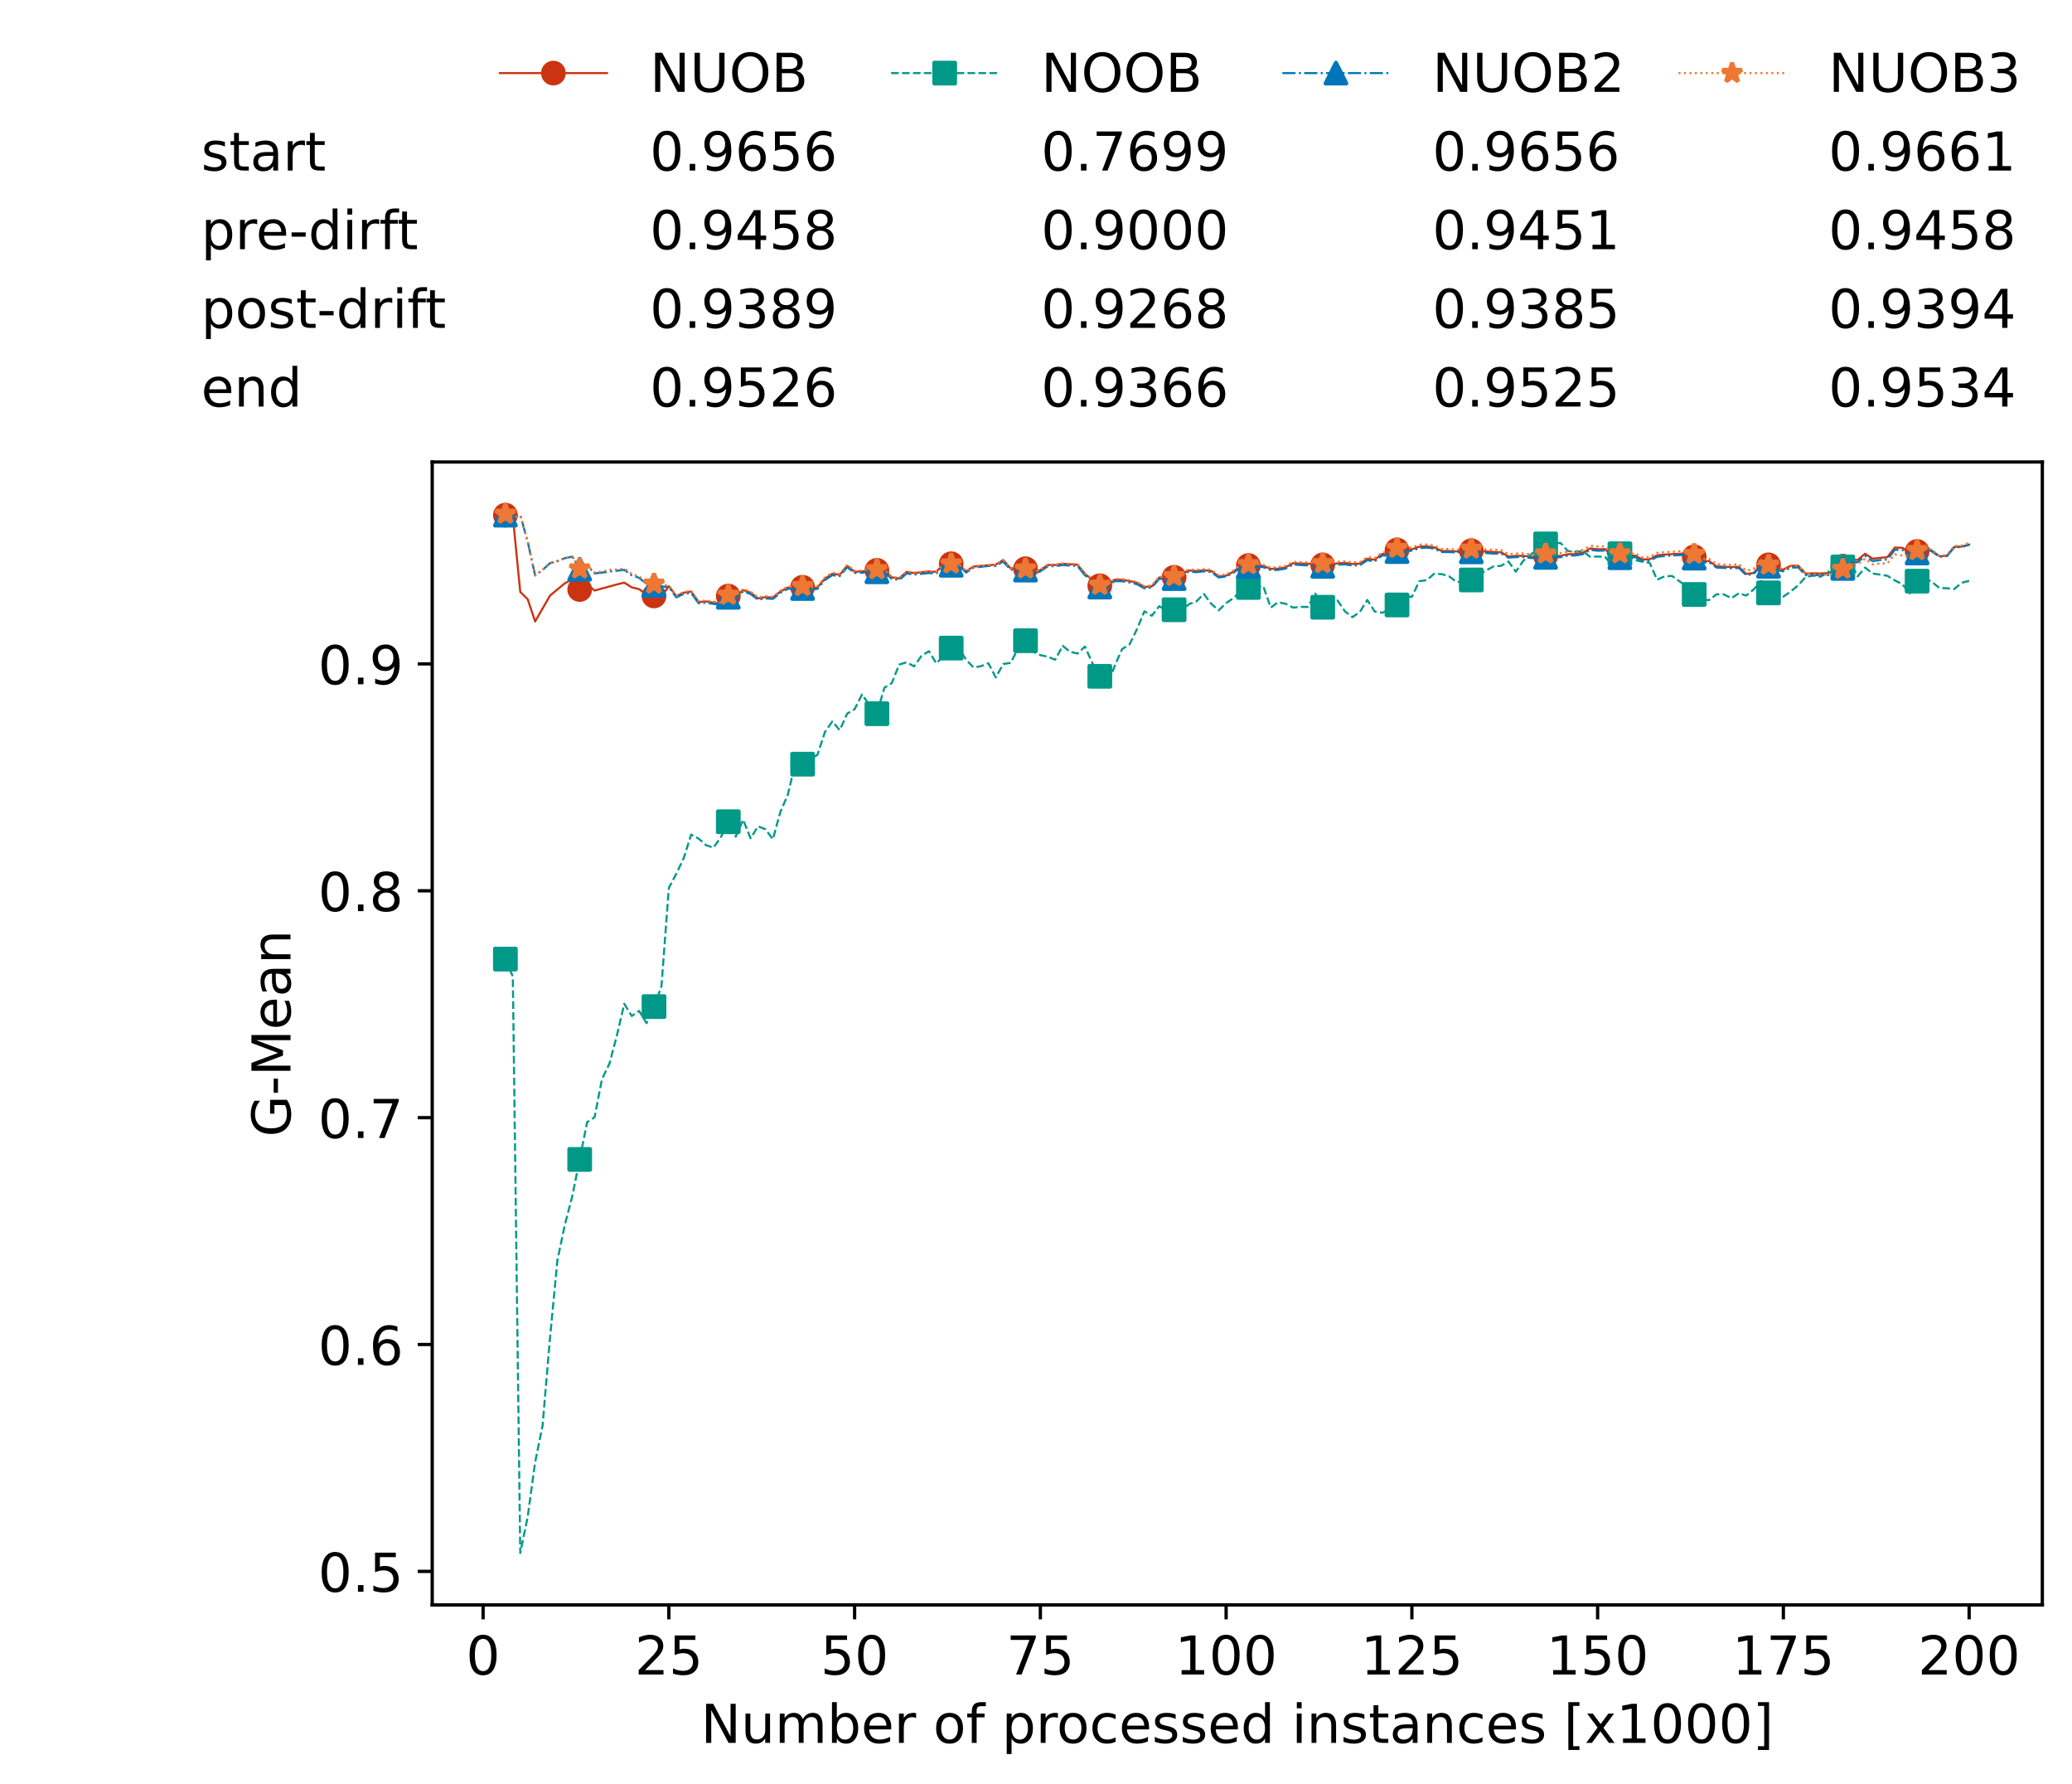 <?xml version="1.0" encoding="utf-8" standalone="no"?>
<!DOCTYPE svg PUBLIC "-//W3C//DTD SVG 1.1//EN"
  "http://www.w3.org/Graphics/SVG/1.1/DTD/svg11.dtd">
<!-- Created with matplotlib (https://matplotlib.org/) -->
<svg height="432.615pt" version="1.1" viewBox="0 0 502.65 432.615" width="502.65pt" xmlns="http://www.w3.org/2000/svg" xmlns:xlink="http://www.w3.org/1999/xlink">
 <defs>
  <style type="text/css">*{stroke-linecap:butt;stroke-linejoin:round;}</style>
 </defs>
 <g id="figure_1">
  <g id="patch_1">
   <path d="M 0 432.615 
L 502.65 432.615 
L 502.65 0 
L 0 0 
z
" style="fill:#ffffff;"/>
  </g>
  <g id="axes_1">
   <g id="patch_2">
    <path d="M 104.85 389.252 
L 495.45 389.252 
L 495.45 112.052 
L 104.85 112.052 
z
" style="fill:#ffffff;"/>
   </g>
   <g id="matplotlib.axis_1">
    <g id="xtick_1">
     <g id="line2d_1">
      <defs>
       <path d="M 0 0 
L 0 3.5 
" id="mef6b22d659" style="stroke:#000000;stroke-width:0.8;"/>
      </defs>
      <g>
       <use style="stroke:#000000;stroke-width:0.8;" x="117.197" xlink:href="#mef6b22d659" y="389.252"/>
      </g>
     </g>
     <g id="text_1">
      <!-- 0 -->
      <g transform="translate(113.061 406.13)scale(0.13 -0.13)">
       <defs>
        <path d="M 31.781 66.406 
Q 24.172 66.406 20.328 58.906 
Q 16.5 51.422 16.5 36.375 
Q 16.5 21.391 20.328 13.891 
Q 24.172 6.391 31.781 6.391 
Q 39.453 6.391 43.281 13.891 
Q 47.125 21.391 47.125 36.375 
Q 47.125 51.422 43.281 58.906 
Q 39.453 66.406 31.781 66.406 
z
M 31.781 74.219 
Q 44.047 74.219 50.516 64.516 
Q 56.984 54.828 56.984 36.375 
Q 56.984 17.969 50.516 8.266 
Q 44.047 -1.422 31.781 -1.422 
Q 19.531 -1.422 13.062 8.266 
Q 6.594 17.969 6.594 36.375 
Q 6.594 54.828 13.062 64.516 
Q 19.531 74.219 31.781 74.219 
z
" id="DejaVuSans-48"/>
       </defs>
       <use xlink:href="#DejaVuSans-48"/>
      </g>
     </g>
    </g>
    <g id="xtick_2">
     <g id="line2d_2">
      <g>
       <use style="stroke:#000000;stroke-width:0.8;" x="162.259" xlink:href="#mef6b22d659" y="389.252"/>
      </g>
     </g>
     <g id="text_2">
      <!-- 25 -->
      <g transform="translate(153.988 406.13)scale(0.13 -0.13)">
       <defs>
        <path d="M 19.188 8.297 
L 53.609 8.297 
L 53.609 0 
L 7.328 0 
L 7.328 8.297 
Q 12.938 14.109 22.625 23.891 
Q 32.328 33.688 34.812 36.531 
Q 39.547 41.844 41.422 45.531 
Q 43.312 49.219 43.312 52.781 
Q 43.312 58.594 39.234 62.25 
Q 35.156 65.922 28.609 65.922 
Q 23.969 65.922 18.812 64.312 
Q 13.672 62.703 7.812 59.422 
L 7.812 69.391 
Q 13.766 71.781 18.938 73 
Q 24.125 74.219 28.422 74.219 
Q 39.75 74.219 46.484 68.547 
Q 53.219 62.891 53.219 53.422 
Q 53.219 48.922 51.531 44.891 
Q 49.859 40.875 45.406 35.406 
Q 44.188 33.984 37.641 27.219 
Q 31.109 20.453 19.188 8.297 
z
" id="DejaVuSans-50"/>
        <path d="M 10.797 72.906 
L 49.516 72.906 
L 49.516 64.594 
L 19.828 64.594 
L 19.828 46.734 
Q 21.969 47.469 24.109 47.828 
Q 26.266 48.188 28.422 48.188 
Q 40.625 48.188 47.75 41.5 
Q 54.891 34.812 54.891 23.391 
Q 54.891 11.625 47.562 5.094 
Q 40.234 -1.422 26.906 -1.422 
Q 22.312 -1.422 17.547 -0.641 
Q 12.797 0.141 7.719 1.703 
L 7.719 11.625 
Q 12.109 9.234 16.797 8.062 
Q 21.484 6.891 26.703 6.891 
Q 35.156 6.891 40.078 11.328 
Q 45.016 15.766 45.016 23.391 
Q 45.016 31 40.078 35.438 
Q 35.156 39.891 26.703 39.891 
Q 22.75 39.891 18.812 39.016 
Q 14.891 38.141 10.797 36.281 
z
" id="DejaVuSans-53"/>
       </defs>
       <use xlink:href="#DejaVuSans-50"/>
       <use x="63.623" xlink:href="#DejaVuSans-53"/>
      </g>
     </g>
    </g>
    <g id="xtick_3">
     <g id="line2d_3">
      <g>
       <use style="stroke:#000000;stroke-width:0.8;" x="207.322" xlink:href="#mef6b22d659" y="389.252"/>
      </g>
     </g>
     <g id="text_3">
      <!-- 50 -->
      <g transform="translate(199.05 406.13)scale(0.13 -0.13)">
       <use xlink:href="#DejaVuSans-53"/>
       <use x="63.623" xlink:href="#DejaVuSans-48"/>
      </g>
     </g>
    </g>
    <g id="xtick_4">
     <g id="line2d_4">
      <g>
       <use style="stroke:#000000;stroke-width:0.8;" x="252.384" xlink:href="#mef6b22d659" y="389.252"/>
      </g>
     </g>
     <g id="text_4">
      <!-- 75 -->
      <g transform="translate(244.113 406.13)scale(0.13 -0.13)">
       <defs>
        <path d="M 8.203 72.906 
L 55.078 72.906 
L 55.078 68.703 
L 28.609 0 
L 18.312 0 
L 43.219 64.594 
L 8.203 64.594 
z
" id="DejaVuSans-55"/>
       </defs>
       <use xlink:href="#DejaVuSans-55"/>
       <use x="63.623" xlink:href="#DejaVuSans-53"/>
      </g>
     </g>
    </g>
    <g id="xtick_5">
     <g id="line2d_5">
      <g>
       <use style="stroke:#000000;stroke-width:0.8;" x="297.446" xlink:href="#mef6b22d659" y="389.252"/>
      </g>
     </g>
     <g id="text_5">
      <!-- 100 -->
      <g transform="translate(285.039 406.13)scale(0.13 -0.13)">
       <defs>
        <path d="M 12.406 8.297 
L 28.516 8.297 
L 28.516 63.922 
L 10.984 60.406 
L 10.984 69.391 
L 28.422 72.906 
L 38.281 72.906 
L 38.281 8.297 
L 54.391 8.297 
L 54.391 0 
L 12.406 0 
z
" id="DejaVuSans-49"/>
       </defs>
       <use xlink:href="#DejaVuSans-49"/>
       <use x="63.623" xlink:href="#DejaVuSans-48"/>
       <use x="127.246" xlink:href="#DejaVuSans-48"/>
      </g>
     </g>
    </g>
    <g id="xtick_6">
     <g id="line2d_6">
      <g>
       <use style="stroke:#000000;stroke-width:0.8;" x="342.509" xlink:href="#mef6b22d659" y="389.252"/>
      </g>
     </g>
     <g id="text_6">
      <!-- 125 -->
      <g transform="translate(330.102 406.13)scale(0.13 -0.13)">
       <use xlink:href="#DejaVuSans-49"/>
       <use x="63.623" xlink:href="#DejaVuSans-50"/>
       <use x="127.246" xlink:href="#DejaVuSans-53"/>
      </g>
     </g>
    </g>
    <g id="xtick_7">
     <g id="line2d_7">
      <g>
       <use style="stroke:#000000;stroke-width:0.8;" x="387.571" xlink:href="#mef6b22d659" y="389.252"/>
      </g>
     </g>
     <g id="text_7">
      <!-- 150 -->
      <g transform="translate(375.164 406.13)scale(0.13 -0.13)">
       <use xlink:href="#DejaVuSans-49"/>
       <use x="63.623" xlink:href="#DejaVuSans-53"/>
       <use x="127.246" xlink:href="#DejaVuSans-48"/>
      </g>
     </g>
    </g>
    <g id="xtick_8">
     <g id="line2d_8">
      <g>
       <use style="stroke:#000000;stroke-width:0.8;" x="432.633" xlink:href="#mef6b22d659" y="389.252"/>
      </g>
     </g>
     <g id="text_8">
      <!-- 175 -->
      <g transform="translate(420.226 406.13)scale(0.13 -0.13)">
       <use xlink:href="#DejaVuSans-49"/>
       <use x="63.623" xlink:href="#DejaVuSans-55"/>
       <use x="127.246" xlink:href="#DejaVuSans-53"/>
      </g>
     </g>
    </g>
    <g id="xtick_9">
     <g id="line2d_9">
      <g>
       <use style="stroke:#000000;stroke-width:0.8;" x="477.695" xlink:href="#mef6b22d659" y="389.252"/>
      </g>
     </g>
     <g id="text_9">
      <!-- 200 -->
      <g transform="translate(465.289 406.13)scale(0.13 -0.13)">
       <use xlink:href="#DejaVuSans-50"/>
       <use x="63.623" xlink:href="#DejaVuSans-48"/>
       <use x="127.246" xlink:href="#DejaVuSans-48"/>
      </g>
     </g>
    </g>
    <g id="text_10">
     <!-- Number of processed instances [x1000] -->
     <g transform="translate(170.025 422.711)scale(0.13 -0.13)">
      <defs>
       <path d="M 9.812 72.906 
L 23.094 72.906 
L 55.422 11.922 
L 55.422 72.906 
L 64.984 72.906 
L 64.984 0 
L 51.703 0 
L 19.391 60.984 
L 19.391 0 
L 9.812 0 
z
" id="DejaVuSans-78"/>
       <path d="M 8.5 21.578 
L 8.5 54.688 
L 17.484 54.688 
L 17.484 21.922 
Q 17.484 14.156 20.5 10.266 
Q 23.531 6.391 29.594 6.391 
Q 36.859 6.391 41.078 11.031 
Q 45.312 15.672 45.312 23.688 
L 45.312 54.688 
L 54.297 54.688 
L 54.297 0 
L 45.312 0 
L 45.312 8.406 
Q 42.047 3.422 37.719 1 
Q 33.406 -1.422 27.688 -1.422 
Q 18.266 -1.422 13.375 4.438 
Q 8.5 10.297 8.5 21.578 
z
M 31.109 56 
z
" id="DejaVuSans-117"/>
       <path d="M 52 44.188 
Q 55.375 50.25 60.062 53.125 
Q 64.75 56 71.094 56 
Q 79.641 56 84.281 50.016 
Q 88.922 44.047 88.922 33.016 
L 88.922 0 
L 79.891 0 
L 79.891 32.719 
Q 79.891 40.578 77.094 44.375 
Q 74.312 48.188 68.609 48.188 
Q 61.625 48.188 57.562 43.547 
Q 53.516 38.922 53.516 30.906 
L 53.516 0 
L 44.484 0 
L 44.484 32.719 
Q 44.484 40.625 41.703 44.406 
Q 38.922 48.188 33.109 48.188 
Q 26.219 48.188 22.156 43.531 
Q 18.109 38.875 18.109 30.906 
L 18.109 0 
L 9.078 0 
L 9.078 54.688 
L 18.109 54.688 
L 18.109 46.188 
Q 21.188 51.219 25.484 53.609 
Q 29.781 56 35.688 56 
Q 41.656 56 45.828 52.969 
Q 50 49.953 52 44.188 
z
" id="DejaVuSans-109"/>
       <path d="M 48.688 27.297 
Q 48.688 37.203 44.609 42.844 
Q 40.531 48.484 33.406 48.484 
Q 26.266 48.484 22.188 42.844 
Q 18.109 37.203 18.109 27.297 
Q 18.109 17.391 22.188 11.75 
Q 26.266 6.109 33.406 6.109 
Q 40.531 6.109 44.609 11.75 
Q 48.688 17.391 48.688 27.297 
z
M 18.109 46.391 
Q 20.953 51.266 25.266 53.625 
Q 29.594 56 35.594 56 
Q 45.562 56 51.781 48.094 
Q 58.016 40.188 58.016 27.297 
Q 58.016 14.406 51.781 6.484 
Q 45.562 -1.422 35.594 -1.422 
Q 29.594 -1.422 25.266 0.953 
Q 20.953 3.328 18.109 8.203 
L 18.109 0 
L 9.078 0 
L 9.078 75.984 
L 18.109 75.984 
z
" id="DejaVuSans-98"/>
       <path d="M 56.203 29.594 
L 56.203 25.203 
L 14.891 25.203 
Q 15.484 15.922 20.484 11.062 
Q 25.484 6.203 34.422 6.203 
Q 39.594 6.203 44.453 7.469 
Q 49.312 8.734 54.109 11.281 
L 54.109 2.781 
Q 49.266 0.734 44.188 -0.344 
Q 39.109 -1.422 33.891 -1.422 
Q 20.797 -1.422 13.156 6.188 
Q 5.516 13.812 5.516 26.812 
Q 5.516 40.234 12.766 48.109 
Q 20.016 56 32.328 56 
Q 43.359 56 49.781 48.891 
Q 56.203 41.797 56.203 29.594 
z
M 47.219 32.234 
Q 47.125 39.594 43.094 43.984 
Q 39.062 48.391 32.422 48.391 
Q 24.906 48.391 20.391 44.141 
Q 15.875 39.891 15.188 32.172 
z
" id="DejaVuSans-101"/>
       <path d="M 41.109 46.297 
Q 39.594 47.172 37.812 47.578 
Q 36.031 48 33.891 48 
Q 26.266 48 22.188 43.047 
Q 18.109 38.094 18.109 28.812 
L 18.109 0 
L 9.078 0 
L 9.078 54.688 
L 18.109 54.688 
L 18.109 46.188 
Q 20.953 51.172 25.484 53.578 
Q 30.031 56 36.531 56 
Q 37.453 56 38.578 55.875 
Q 39.703 55.766 41.062 55.516 
z
" id="DejaVuSans-114"/>
       <path id="DejaVuSans-32"/>
       <path d="M 30.609 48.391 
Q 23.391 48.391 19.188 42.75 
Q 14.984 37.109 14.984 27.297 
Q 14.984 17.484 19.156 11.844 
Q 23.344 6.203 30.609 6.203 
Q 37.797 6.203 41.984 11.859 
Q 46.188 17.531 46.188 27.297 
Q 46.188 37.016 41.984 42.703 
Q 37.797 48.391 30.609 48.391 
z
M 30.609 56 
Q 42.328 56 49.016 48.375 
Q 55.719 40.766 55.719 27.297 
Q 55.719 13.875 49.016 6.219 
Q 42.328 -1.422 30.609 -1.422 
Q 18.844 -1.422 12.172 6.219 
Q 5.516 13.875 5.516 27.297 
Q 5.516 40.766 12.172 48.375 
Q 18.844 56 30.609 56 
z
" id="DejaVuSans-111"/>
       <path d="M 37.109 75.984 
L 37.109 68.5 
L 28.516 68.5 
Q 23.688 68.5 21.797 66.547 
Q 19.922 64.594 19.922 59.516 
L 19.922 54.688 
L 34.719 54.688 
L 34.719 47.703 
L 19.922 47.703 
L 19.922 0 
L 10.891 0 
L 10.891 47.703 
L 2.297 47.703 
L 2.297 54.688 
L 10.891 54.688 
L 10.891 58.5 
Q 10.891 67.625 15.141 71.797 
Q 19.391 75.984 28.609 75.984 
z
" id="DejaVuSans-102"/>
       <path d="M 18.109 8.203 
L 18.109 -20.797 
L 9.078 -20.797 
L 9.078 54.688 
L 18.109 54.688 
L 18.109 46.391 
Q 20.953 51.266 25.266 53.625 
Q 29.594 56 35.594 56 
Q 45.562 56 51.781 48.094 
Q 58.016 40.188 58.016 27.297 
Q 58.016 14.406 51.781 6.484 
Q 45.562 -1.422 35.594 -1.422 
Q 29.594 -1.422 25.266 0.953 
Q 20.953 3.328 18.109 8.203 
z
M 48.688 27.297 
Q 48.688 37.203 44.609 42.844 
Q 40.531 48.484 33.406 48.484 
Q 26.266 48.484 22.188 42.844 
Q 18.109 37.203 18.109 27.297 
Q 18.109 17.391 22.188 11.75 
Q 26.266 6.109 33.406 6.109 
Q 40.531 6.109 44.609 11.75 
Q 48.688 17.391 48.688 27.297 
z
" id="DejaVuSans-112"/>
       <path d="M 48.781 52.594 
L 48.781 44.188 
Q 44.969 46.297 41.141 47.344 
Q 37.312 48.391 33.406 48.391 
Q 24.656 48.391 19.812 42.844 
Q 14.984 37.312 14.984 27.297 
Q 14.984 17.281 19.812 11.734 
Q 24.656 6.203 33.406 6.203 
Q 37.312 6.203 41.141 7.25 
Q 44.969 8.297 48.781 10.406 
L 48.781 2.094 
Q 45.016 0.344 40.984 -0.531 
Q 36.969 -1.422 32.422 -1.422 
Q 20.062 -1.422 12.781 6.344 
Q 5.516 14.109 5.516 27.297 
Q 5.516 40.672 12.859 48.328 
Q 20.219 56 33.016 56 
Q 37.156 56 41.109 55.141 
Q 45.062 54.297 48.781 52.594 
z
" id="DejaVuSans-99"/>
       <path d="M 44.281 53.078 
L 44.281 44.578 
Q 40.484 46.531 36.375 47.5 
Q 32.281 48.484 27.875 48.484 
Q 21.188 48.484 17.844 46.438 
Q 14.5 44.391 14.5 40.281 
Q 14.5 37.156 16.891 35.375 
Q 19.281 33.594 26.516 31.984 
L 29.594 31.297 
Q 39.156 29.25 43.188 25.516 
Q 47.219 21.781 47.219 15.094 
Q 47.219 7.469 41.188 3.016 
Q 35.156 -1.422 24.609 -1.422 
Q 20.219 -1.422 15.453 -0.562 
Q 10.688 0.297 5.422 2 
L 5.422 11.281 
Q 10.406 8.688 15.234 7.391 
Q 20.062 6.109 24.812 6.109 
Q 31.156 6.109 34.562 8.281 
Q 37.984 10.453 37.984 14.406 
Q 37.984 18.062 35.516 20.016 
Q 33.062 21.969 24.703 23.781 
L 21.578 24.516 
Q 13.234 26.266 9.516 29.906 
Q 5.812 33.547 5.812 39.891 
Q 5.812 47.609 11.281 51.797 
Q 16.75 56 26.812 56 
Q 31.781 56 36.172 55.266 
Q 40.578 54.547 44.281 53.078 
z
" id="DejaVuSans-115"/>
       <path d="M 45.406 46.391 
L 45.406 75.984 
L 54.391 75.984 
L 54.391 0 
L 45.406 0 
L 45.406 8.203 
Q 42.578 3.328 38.25 0.953 
Q 33.938 -1.422 27.875 -1.422 
Q 17.969 -1.422 11.734 6.484 
Q 5.516 14.406 5.516 27.297 
Q 5.516 40.188 11.734 48.094 
Q 17.969 56 27.875 56 
Q 33.938 56 38.25 53.625 
Q 42.578 51.266 45.406 46.391 
z
M 14.797 27.297 
Q 14.797 17.391 18.875 11.75 
Q 22.953 6.109 30.078 6.109 
Q 37.203 6.109 41.297 11.75 
Q 45.406 17.391 45.406 27.297 
Q 45.406 37.203 41.297 42.844 
Q 37.203 48.484 30.078 48.484 
Q 22.953 48.484 18.875 42.844 
Q 14.797 37.203 14.797 27.297 
z
" id="DejaVuSans-100"/>
       <path d="M 9.422 54.688 
L 18.406 54.688 
L 18.406 0 
L 9.422 0 
z
M 9.422 75.984 
L 18.406 75.984 
L 18.406 64.594 
L 9.422 64.594 
z
" id="DejaVuSans-105"/>
       <path d="M 54.891 33.016 
L 54.891 0 
L 45.906 0 
L 45.906 32.719 
Q 45.906 40.484 42.875 44.328 
Q 39.844 48.188 33.797 48.188 
Q 26.516 48.188 22.312 43.547 
Q 18.109 38.922 18.109 30.906 
L 18.109 0 
L 9.078 0 
L 9.078 54.688 
L 18.109 54.688 
L 18.109 46.188 
Q 21.344 51.125 25.703 53.562 
Q 30.078 56 35.797 56 
Q 45.219 56 50.047 50.172 
Q 54.891 44.344 54.891 33.016 
z
" id="DejaVuSans-110"/>
       <path d="M 18.312 70.219 
L 18.312 54.688 
L 36.812 54.688 
L 36.812 47.703 
L 18.312 47.703 
L 18.312 18.016 
Q 18.312 11.328 20.141 9.422 
Q 21.969 7.516 27.594 7.516 
L 36.812 7.516 
L 36.812 0 
L 27.594 0 
Q 17.188 0 13.234 3.875 
Q 9.281 7.766 9.281 18.016 
L 9.281 47.703 
L 2.688 47.703 
L 2.688 54.688 
L 9.281 54.688 
L 9.281 70.219 
z
" id="DejaVuSans-116"/>
       <path d="M 34.281 27.484 
Q 23.391 27.484 19.188 25 
Q 14.984 22.516 14.984 16.5 
Q 14.984 11.719 18.141 8.906 
Q 21.297 6.109 26.703 6.109 
Q 34.188 6.109 38.703 11.406 
Q 43.219 16.703 43.219 25.484 
L 43.219 27.484 
z
M 52.203 31.203 
L 52.203 0 
L 43.219 0 
L 43.219 8.297 
Q 40.141 3.328 35.547 0.953 
Q 30.953 -1.422 24.312 -1.422 
Q 15.922 -1.422 10.953 3.297 
Q 6 8.016 6 15.922 
Q 6 25.141 12.172 29.828 
Q 18.359 34.516 30.609 34.516 
L 43.219 34.516 
L 43.219 35.406 
Q 43.219 41.609 39.141 45 
Q 35.062 48.391 27.688 48.391 
Q 23 48.391 18.547 47.266 
Q 14.109 46.141 10.016 43.891 
L 10.016 52.203 
Q 14.938 54.109 19.578 55.047 
Q 24.219 56 28.609 56 
Q 40.484 56 46.344 49.844 
Q 52.203 43.703 52.203 31.203 
z
" id="DejaVuSans-97"/>
       <path d="M 8.594 75.984 
L 29.297 75.984 
L 29.297 69 
L 17.578 69 
L 17.578 -6.203 
L 29.297 -6.203 
L 29.297 -13.188 
L 8.594 -13.188 
z
" id="DejaVuSans-91"/>
       <path d="M 54.891 54.688 
L 35.109 28.078 
L 55.906 0 
L 45.312 0 
L 29.391 21.484 
L 13.484 0 
L 2.875 0 
L 24.125 28.609 
L 4.688 54.688 
L 15.281 54.688 
L 29.781 35.203 
L 44.281 54.688 
z
" id="DejaVuSans-120"/>
       <path d="M 30.422 75.984 
L 30.422 -13.188 
L 9.719 -13.188 
L 9.719 -6.203 
L 21.391 -6.203 
L 21.391 69 
L 9.719 69 
L 9.719 75.984 
z
" id="DejaVuSans-93"/>
      </defs>
      <use xlink:href="#DejaVuSans-78"/>
      <use x="74.805" xlink:href="#DejaVuSans-117"/>
      <use x="138.184" xlink:href="#DejaVuSans-109"/>
      <use x="235.596" xlink:href="#DejaVuSans-98"/>
      <use x="299.072" xlink:href="#DejaVuSans-101"/>
      <use x="360.596" xlink:href="#DejaVuSans-114"/>
      <use x="401.709" xlink:href="#DejaVuSans-32"/>
      <use x="433.496" xlink:href="#DejaVuSans-111"/>
      <use x="494.678" xlink:href="#DejaVuSans-102"/>
      <use x="529.883" xlink:href="#DejaVuSans-32"/>
      <use x="561.67" xlink:href="#DejaVuSans-112"/>
      <use x="625.146" xlink:href="#DejaVuSans-114"/>
      <use x="664.01" xlink:href="#DejaVuSans-111"/>
      <use x="725.191" xlink:href="#DejaVuSans-99"/>
      <use x="780.172" xlink:href="#DejaVuSans-101"/>
      <use x="841.695" xlink:href="#DejaVuSans-115"/>
      <use x="893.795" xlink:href="#DejaVuSans-115"/>
      <use x="945.895" xlink:href="#DejaVuSans-101"/>
      <use x="1007.418" xlink:href="#DejaVuSans-100"/>
      <use x="1070.895" xlink:href="#DejaVuSans-32"/>
      <use x="1102.682" xlink:href="#DejaVuSans-105"/>
      <use x="1130.465" xlink:href="#DejaVuSans-110"/>
      <use x="1193.844" xlink:href="#DejaVuSans-115"/>
      <use x="1245.943" xlink:href="#DejaVuSans-116"/>
      <use x="1285.152" xlink:href="#DejaVuSans-97"/>
      <use x="1346.432" xlink:href="#DejaVuSans-110"/>
      <use x="1409.811" xlink:href="#DejaVuSans-99"/>
      <use x="1464.791" xlink:href="#DejaVuSans-101"/>
      <use x="1526.314" xlink:href="#DejaVuSans-115"/>
      <use x="1578.414" xlink:href="#DejaVuSans-32"/>
      <use x="1610.201" xlink:href="#DejaVuSans-91"/>
      <use x="1649.215" xlink:href="#DejaVuSans-120"/>
      <use x="1708.395" xlink:href="#DejaVuSans-49"/>
      <use x="1772.018" xlink:href="#DejaVuSans-48"/>
      <use x="1835.641" xlink:href="#DejaVuSans-48"/>
      <use x="1899.264" xlink:href="#DejaVuSans-48"/>
      <use x="1962.887" xlink:href="#DejaVuSans-93"/>
     </g>
    </g>
   </g>
   <g id="matplotlib.axis_2">
    <g id="ytick_1">
     <g id="line2d_10">
      <defs>
       <path d="M 0 0 
L -3.5 0 
" id="mff98ab66ec" style="stroke:#000000;stroke-width:0.8;"/>
      </defs>
      <g>
       <use style="stroke:#000000;stroke-width:0.8;" x="104.85" xlink:href="#mff98ab66ec" y="381.112"/>
      </g>
     </g>
     <g id="text_11">
      <!-- 0.5 -->
      <g transform="translate(77.176 386.051)scale(0.13 -0.13)">
       <defs>
        <path d="M 10.688 12.406 
L 21 12.406 
L 21 0 
L 10.688 0 
z
" id="DejaVuSans-46"/>
       </defs>
       <use xlink:href="#DejaVuSans-48"/>
       <use x="63.623" xlink:href="#DejaVuSans-46"/>
       <use x="95.41" xlink:href="#DejaVuSans-53"/>
      </g>
     </g>
    </g>
    <g id="ytick_2">
     <g id="line2d_11">
      <g>
       <use style="stroke:#000000;stroke-width:0.8;" x="104.85" xlink:href="#mff98ab66ec" y="326.088"/>
      </g>
     </g>
     <g id="text_12">
      <!-- 0.6 -->
      <g transform="translate(77.176 331.027)scale(0.13 -0.13)">
       <defs>
        <path d="M 33.016 40.375 
Q 26.375 40.375 22.484 35.828 
Q 18.609 31.297 18.609 23.391 
Q 18.609 15.531 22.484 10.953 
Q 26.375 6.391 33.016 6.391 
Q 39.656 6.391 43.531 10.953 
Q 47.406 15.531 47.406 23.391 
Q 47.406 31.297 43.531 35.828 
Q 39.656 40.375 33.016 40.375 
z
M 52.594 71.297 
L 52.594 62.312 
Q 48.875 64.062 45.094 64.984 
Q 41.312 65.922 37.594 65.922 
Q 27.828 65.922 22.672 59.328 
Q 17.531 52.734 16.797 39.406 
Q 19.672 43.656 24.016 45.922 
Q 28.375 48.188 33.594 48.188 
Q 44.578 48.188 50.953 41.516 
Q 57.328 34.859 57.328 23.391 
Q 57.328 12.156 50.688 5.359 
Q 44.047 -1.422 33.016 -1.422 
Q 20.359 -1.422 13.672 8.266 
Q 6.984 17.969 6.984 36.375 
Q 6.984 53.656 15.188 63.938 
Q 23.391 74.219 37.203 74.219 
Q 40.922 74.219 44.703 73.484 
Q 48.484 72.75 52.594 71.297 
z
" id="DejaVuSans-54"/>
       </defs>
       <use xlink:href="#DejaVuSans-48"/>
       <use x="63.623" xlink:href="#DejaVuSans-46"/>
       <use x="95.41" xlink:href="#DejaVuSans-54"/>
      </g>
     </g>
    </g>
    <g id="ytick_3">
     <g id="line2d_12">
      <g>
       <use style="stroke:#000000;stroke-width:0.8;" x="104.85" xlink:href="#mff98ab66ec" y="271.065"/>
      </g>
     </g>
     <g id="text_13">
      <!-- 0.7 -->
      <g transform="translate(77.176 276.004)scale(0.13 -0.13)">
       <use xlink:href="#DejaVuSans-48"/>
       <use x="63.623" xlink:href="#DejaVuSans-46"/>
       <use x="95.41" xlink:href="#DejaVuSans-55"/>
      </g>
     </g>
    </g>
    <g id="ytick_4">
     <g id="line2d_13">
      <g>
       <use style="stroke:#000000;stroke-width:0.8;" x="104.85" xlink:href="#mff98ab66ec" y="216.041"/>
      </g>
     </g>
     <g id="text_14">
      <!-- 0.8 -->
      <g transform="translate(77.176 220.98)scale(0.13 -0.13)">
       <defs>
        <path d="M 31.781 34.625 
Q 24.75 34.625 20.719 30.859 
Q 16.703 27.094 16.703 20.516 
Q 16.703 13.922 20.719 10.156 
Q 24.75 6.391 31.781 6.391 
Q 38.812 6.391 42.859 10.172 
Q 46.922 13.969 46.922 20.516 
Q 46.922 27.094 42.891 30.859 
Q 38.875 34.625 31.781 34.625 
z
M 21.922 38.812 
Q 15.578 40.375 12.031 44.719 
Q 8.5 49.078 8.5 55.328 
Q 8.5 64.062 14.719 69.141 
Q 20.953 74.219 31.781 74.219 
Q 42.672 74.219 48.875 69.141 
Q 55.078 64.062 55.078 55.328 
Q 55.078 49.078 51.531 44.719 
Q 48 40.375 41.703 38.812 
Q 48.828 37.156 52.797 32.312 
Q 56.781 27.484 56.781 20.516 
Q 56.781 9.906 50.312 4.234 
Q 43.844 -1.422 31.781 -1.422 
Q 19.734 -1.422 13.25 4.234 
Q 6.781 9.906 6.781 20.516 
Q 6.781 27.484 10.781 32.312 
Q 14.797 37.156 21.922 38.812 
z
M 18.312 54.391 
Q 18.312 48.734 21.844 45.562 
Q 25.391 42.391 31.781 42.391 
Q 38.141 42.391 41.719 45.562 
Q 45.312 48.734 45.312 54.391 
Q 45.312 60.062 41.719 63.234 
Q 38.141 66.406 31.781 66.406 
Q 25.391 66.406 21.844 63.234 
Q 18.312 60.062 18.312 54.391 
z
" id="DejaVuSans-56"/>
       </defs>
       <use xlink:href="#DejaVuSans-48"/>
       <use x="63.623" xlink:href="#DejaVuSans-46"/>
       <use x="95.41" xlink:href="#DejaVuSans-56"/>
      </g>
     </g>
    </g>
    <g id="ytick_5">
     <g id="line2d_14">
      <g>
       <use style="stroke:#000000;stroke-width:0.8;" x="104.85" xlink:href="#mff98ab66ec" y="161.018"/>
      </g>
     </g>
     <g id="text_15">
      <!-- 0.9 -->
      <g transform="translate(77.176 165.957)scale(0.13 -0.13)">
       <defs>
        <path d="M 10.984 1.516 
L 10.984 10.5 
Q 14.703 8.734 18.5 7.812 
Q 22.312 6.891 25.984 6.891 
Q 35.75 6.891 40.891 13.453 
Q 46.047 20.016 46.781 33.406 
Q 43.953 29.203 39.594 26.953 
Q 35.25 24.703 29.984 24.703 
Q 19.047 24.703 12.672 31.312 
Q 6.297 37.938 6.297 49.422 
Q 6.297 60.641 12.938 67.422 
Q 19.578 74.219 30.609 74.219 
Q 43.266 74.219 49.922 64.516 
Q 56.594 54.828 56.594 36.375 
Q 56.594 19.141 48.406 8.859 
Q 40.234 -1.422 26.422 -1.422 
Q 22.703 -1.422 18.891 -0.688 
Q 15.094 0.047 10.984 1.516 
z
M 30.609 32.422 
Q 37.25 32.422 41.125 36.953 
Q 45.016 41.5 45.016 49.422 
Q 45.016 57.281 41.125 61.844 
Q 37.25 66.406 30.609 66.406 
Q 23.969 66.406 20.094 61.844 
Q 16.219 57.281 16.219 49.422 
Q 16.219 41.5 20.094 36.953 
Q 23.969 32.422 30.609 32.422 
z
" id="DejaVuSans-57"/>
       </defs>
       <use xlink:href="#DejaVuSans-48"/>
       <use x="63.623" xlink:href="#DejaVuSans-46"/>
       <use x="95.41" xlink:href="#DejaVuSans-57"/>
      </g>
     </g>
    </g>
    <g id="text_16">
     <!-- G-Mean -->
     <g transform="translate(70.472 275.744)rotate(-90)scale(0.13 -0.13)">
      <defs>
       <path d="M 59.516 10.406 
L 59.516 29.984 
L 43.406 29.984 
L 43.406 38.094 
L 69.281 38.094 
L 69.281 6.781 
Q 63.578 2.734 56.688 0.656 
Q 49.812 -1.422 42 -1.422 
Q 24.906 -1.422 15.25 8.562 
Q 5.609 18.562 5.609 36.375 
Q 5.609 54.25 15.25 64.234 
Q 24.906 74.219 42 74.219 
Q 49.125 74.219 55.547 72.453 
Q 61.969 70.703 67.391 67.281 
L 67.391 56.781 
Q 61.922 61.422 55.766 63.766 
Q 49.609 66.109 42.828 66.109 
Q 29.438 66.109 22.719 58.641 
Q 16.016 51.172 16.016 36.375 
Q 16.016 21.625 22.719 14.156 
Q 29.438 6.688 42.828 6.688 
Q 48.047 6.688 52.141 7.594 
Q 56.25 8.5 59.516 10.406 
z
" id="DejaVuSans-71"/>
       <path d="M 4.891 31.391 
L 31.203 31.391 
L 31.203 23.391 
L 4.891 23.391 
z
" id="DejaVuSans-45"/>
       <path d="M 9.812 72.906 
L 24.516 72.906 
L 43.109 23.297 
L 61.812 72.906 
L 76.516 72.906 
L 76.516 0 
L 66.891 0 
L 66.891 64.016 
L 48.094 14.016 
L 38.188 14.016 
L 19.391 64.016 
L 19.391 0 
L 9.812 0 
z
" id="DejaVuSans-77"/>
      </defs>
      <use xlink:href="#DejaVuSans-71"/>
      <use x="77.49" xlink:href="#DejaVuSans-45"/>
      <use x="113.574" xlink:href="#DejaVuSans-77"/>
      <use x="199.854" xlink:href="#DejaVuSans-101"/>
      <use x="261.377" xlink:href="#DejaVuSans-97"/>
      <use x="322.656" xlink:href="#DejaVuSans-110"/>
     </g>
    </g>
   </g>
   <g id="line2d_15"/>
   <g id="line2d_16"/>
   <g id="line2d_17"/>
   <g id="line2d_18"/>
   <g id="line2d_19"/>
   <g id="line2d_20">
    <path clip-path="url(#p40978c79b3)" d="M 122.605 124.94 
L 124.407 125.248 
L 126.21 143.557 
L 128.012 145.328 
L 129.815 150.729 
L 133.419 144.457 
L 137.024 141.466 
L 138.827 140.482 
L 140.629 142.973 
L 142.432 141.678 
L 144.234 143.23 
L 149.642 141.75 
L 151.444 141.31 
L 153.247 142.451 
L 155.049 142.89 
L 156.852 144.214 
L 158.654 144.544 
L 160.457 144.701 
L 162.259 142.155 
L 164.062 144.598 
L 165.864 143.742 
L 167.667 143.468 
L 169.469 146.015 
L 171.272 145.869 
L 174.877 146.441 
L 176.679 144.569 
L 178.482 144.708 
L 180.284 143.108 
L 182.087 143.736 
L 183.889 145.133 
L 185.692 144.83 
L 187.494 144.934 
L 189.297 143.483 
L 191.099 142.511 
L 194.704 142.432 
L 196.507 142.722 
L 198.309 142.46 
L 200.112 140.338 
L 201.914 139.151 
L 203.717 139.412 
L 205.519 137.237 
L 207.322 138.674 
L 209.124 138.588 
L 210.927 138.263 
L 214.532 138.37 
L 216.334 140.027 
L 218.137 140.295 
L 219.939 138.699 
L 221.742 138.994 
L 225.347 138.605 
L 227.149 138.686 
L 228.952 136.746 
L 232.557 136.831 
L 234.359 138.572 
L 236.162 137.397 
L 241.569 136.939 
L 243.372 135.818 
L 245.174 137.864 
L 246.976 137.783 
L 248.779 137.944 
L 250.581 138.898 
L 252.384 138.264 
L 254.186 137.012 
L 255.989 137.034 
L 257.791 136.744 
L 261.396 136.963 
L 263.199 139.201 
L 266.804 142.067 
L 268.606 141.952 
L 270.409 140.592 
L 272.211 140.623 
L 274.014 140.913 
L 275.816 141.339 
L 277.619 142.367 
L 279.421 142.201 
L 281.224 140.057 
L 283.026 140.154 
L 284.829 140.015 
L 286.631 139.091 
L 288.434 138.365 
L 290.236 138.492 
L 292.039 138.306 
L 293.841 138.46 
L 295.644 139.813 
L 297.446 139.618 
L 299.249 138.641 
L 301.051 137.271 
L 304.656 137.109 
L 306.459 137.257 
L 308.261 137.975 
L 310.064 137.902 
L 311.866 137.591 
L 313.669 136.608 
L 322.681 136.923 
L 324.484 136.628 
L 326.286 136.524 
L 328.089 136.786 
L 329.891 136.716 
L 331.694 135.509 
L 333.496 135.759 
L 335.299 134.352 
L 337.101 134.405 
L 338.904 133.396 
L 340.706 133.242 
L 342.509 133.236 
L 344.311 132.594 
L 346.114 132.497 
L 347.916 132.757 
L 349.719 133.64 
L 351.521 133.633 
L 353.324 133.74 
L 358.731 133.687 
L 364.138 133.955 
L 365.941 134.964 
L 367.743 134.818 
L 369.546 134.81 
L 371.348 135.03 
L 373.151 135.104 
L 374.953 134.862 
L 376.756 134.91 
L 378.558 134.809 
L 380.361 134.409 
L 382.163 134.386 
L 383.966 134.087 
L 385.768 133.01 
L 387.571 133.219 
L 389.373 133.174 
L 391.176 135.043 
L 392.978 134.897 
L 394.781 134.953 
L 396.583 134.73 
L 398.386 135.672 
L 400.188 135.655 
L 401.991 134.68 
L 403.793 134.501 
L 407.398 134.31 
L 409.201 134.193 
L 411.003 135.05 
L 412.806 136.183 
L 414.608 136.077 
L 416.411 137.359 
L 420.016 137.533 
L 421.818 137.474 
L 423.621 139.198 
L 425.423 138.964 
L 427.226 136.939 
L 429.028 136.998 
L 430.831 137.841 
L 432.633 138.138 
L 434.436 137.221 
L 436.238 137.209 
L 438.041 139.135 
L 439.843 139.036 
L 441.646 139.093 
L 443.448 138.975 
L 445.251 138.524 
L 447.053 137.313 
L 448.856 135.857 
L 450.658 135.786 
L 452.461 134.295 
L 454.263 135.495 
L 457.868 135.126 
L 459.671 132.799 
L 461.473 132.852 
L 463.276 133.964 
L 465.078 133.745 
L 466.881 132.571 
L 468.683 133.568 
L 470.485 134.9 
L 472.288 134.806 
L 474.09 132.653 
L 475.893 132.565 
L 477.695 132.077 
L 477.695 132.077 
" style="fill:none;stroke:#cc3311;stroke-linecap:square;stroke-width:0.5;"/>
    <defs>
     <path d="M 0 2.5 
C 0.663 2.5 1.299 2.237 1.768 1.768 
C 2.237 1.299 2.5 0.663 2.5 0 
C 2.5 -0.663 2.237 -1.299 1.768 -1.768 
C 1.299 -2.237 0.663 -2.5 0 -2.5 
C -0.663 -2.5 -1.299 -2.237 -1.768 -1.768 
C -2.237 -1.299 -2.5 -0.663 -2.5 0 
C -2.5 0.663 -2.237 1.299 -1.768 1.768 
C -1.299 2.237 -0.663 2.5 0 2.5 
z
" id="mc88cfef9bb" style="stroke:#cc3311;"/>
    </defs>
    <g clip-path="url(#p40978c79b3)">
     <use style="fill:#cc3311;stroke:#cc3311;" x="122.605" xlink:href="#mc88cfef9bb" y="124.94"/>
     <use style="fill:#cc3311;stroke:#cc3311;" x="140.629" xlink:href="#mc88cfef9bb" y="142.973"/>
     <use style="fill:#cc3311;stroke:#cc3311;" x="158.654" xlink:href="#mc88cfef9bb" y="144.544"/>
     <use style="fill:#cc3311;stroke:#cc3311;" x="176.679" xlink:href="#mc88cfef9bb" y="144.569"/>
     <use style="fill:#cc3311;stroke:#cc3311;" x="194.704" xlink:href="#mc88cfef9bb" y="142.432"/>
     <use style="fill:#cc3311;stroke:#cc3311;" x="212.729" xlink:href="#mc88cfef9bb" y="138.33"/>
     <use style="fill:#cc3311;stroke:#cc3311;" x="230.754" xlink:href="#mc88cfef9bb" y="136.739"/>
     <use style="fill:#cc3311;stroke:#cc3311;" x="248.779" xlink:href="#mc88cfef9bb" y="137.944"/>
     <use style="fill:#cc3311;stroke:#cc3311;" x="266.804" xlink:href="#mc88cfef9bb" y="142.067"/>
     <use style="fill:#cc3311;stroke:#cc3311;" x="284.829" xlink:href="#mc88cfef9bb" y="140.015"/>
     <use style="fill:#cc3311;stroke:#cc3311;" x="302.854" xlink:href="#mc88cfef9bb" y="137.153"/>
     <use style="fill:#cc3311;stroke:#cc3311;" x="320.879" xlink:href="#mc88cfef9bb" y="137.022"/>
     <use style="fill:#cc3311;stroke:#cc3311;" x="338.904" xlink:href="#mc88cfef9bb" y="133.396"/>
     <use style="fill:#cc3311;stroke:#cc3311;" x="356.928" xlink:href="#mc88cfef9bb" y="133.574"/>
     <use style="fill:#cc3311;stroke:#cc3311;" x="374.953" xlink:href="#mc88cfef9bb" y="134.862"/>
     <use style="fill:#cc3311;stroke:#cc3311;" x="392.978" xlink:href="#mc88cfef9bb" y="134.897"/>
     <use style="fill:#cc3311;stroke:#cc3311;" x="411.003" xlink:href="#mc88cfef9bb" y="135.05"/>
     <use style="fill:#cc3311;stroke:#cc3311;" x="429.028" xlink:href="#mc88cfef9bb" y="136.998"/>
     <use style="fill:#cc3311;stroke:#cc3311;" x="447.053" xlink:href="#mc88cfef9bb" y="137.313"/>
     <use style="fill:#cc3311;stroke:#cc3311;" x="465.078" xlink:href="#mc88cfef9bb" y="133.745"/>
    </g>
   </g>
   <g id="line2d_21"/>
   <g id="line2d_22"/>
   <g id="line2d_23"/>
   <g id="line2d_24"/>
   <g id="line2d_25">
    <path clip-path="url(#p40978c79b3)" d="M 122.605 232.61 
L 124.407 236.863 
L 126.21 376.652 
L 128.012 367.894 
L 129.815 354.652 
L 131.617 345.793 
L 133.419 324.617 
L 135.222 305.648 
L 137.024 297.054 
L 138.827 290.156 
L 142.432 272.168 
L 144.234 270.985 
L 146.037 261.711 
L 147.839 257.996 
L 149.642 251.196 
L 151.444 243.45 
L 153.247 246.419 
L 155.049 245.184 
L 156.852 248.148 
L 158.654 244.132 
L 160.457 239.253 
L 162.259 215.335 
L 164.062 211.927 
L 165.864 208.122 
L 167.667 202.42 
L 169.469 203.381 
L 171.272 204.978 
L 173.074 205.586 
L 174.877 203.054 
L 176.679 199.306 
L 178.482 202.905 
L 180.284 198.822 
L 182.087 203.314 
L 183.889 200.417 
L 185.692 201.123 
L 187.494 203.554 
L 189.297 196.959 
L 191.099 192.793 
L 192.902 185.242 
L 194.704 185.335 
L 198.309 183.061 
L 200.112 177.568 
L 201.914 174.98 
L 203.717 177.078 
L 205.519 173.085 
L 207.322 172.002 
L 209.124 168.425 
L 210.927 171.035 
L 212.729 173.1 
L 214.532 166.82 
L 216.334 165.677 
L 218.137 161.179 
L 219.939 160.621 
L 221.742 161.62 
L 223.544 159.087 
L 225.347 157.927 
L 227.149 160.894 
L 230.754 157.183 
L 232.557 157.037 
L 234.359 160.003 
L 236.162 161.868 
L 237.964 161.586 
L 239.767 160.852 
L 241.569 164.299 
L 243.372 161.045 
L 245.174 160.766 
L 246.976 157.306 
L 248.779 155.395 
L 250.581 158.03 
L 252.384 158.891 
L 254.186 159.283 
L 255.989 160 
L 257.791 156.637 
L 259.594 158.075 
L 261.396 158.494 
L 263.199 156.816 
L 265.001 160.845 
L 266.804 164.031 
L 268.606 166.328 
L 270.409 161.516 
L 272.211 157.43 
L 274.014 156.306 
L 275.816 152.606 
L 277.619 148.259 
L 279.421 149.341 
L 281.224 147.022 
L 283.026 148.092 
L 284.829 147.883 
L 286.631 148.007 
L 288.434 146.534 
L 290.236 145.859 
L 292.039 144.046 
L 293.841 146.441 
L 295.644 148.027 
L 297.446 146.283 
L 299.249 145.041 
L 301.051 143.306 
L 302.854 142.471 
L 306.459 142.156 
L 308.261 147.367 
L 310.064 146.057 
L 311.866 146.436 
L 313.669 147.359 
L 315.471 147.182 
L 317.274 147.206 
L 319.076 143.974 
L 320.879 147.278 
L 322.681 145.568 
L 324.484 145.655 
L 326.286 148.283 
L 328.089 149.679 
L 329.891 148.407 
L 331.694 145.513 
L 333.496 148.322 
L 335.299 148.605 
L 337.101 147.92 
L 338.904 146.723 
L 340.706 144.654 
L 342.509 144.756 
L 344.311 140.951 
L 346.114 140.707 
L 347.916 139.165 
L 349.719 139.242 
L 351.521 139.748 
L 353.324 141.145 
L 355.126 141.035 
L 356.928 140.661 
L 360.533 138.325 
L 362.336 137.364 
L 364.138 137.244 
L 365.941 136.182 
L 367.743 138.651 
L 369.546 135.996 
L 373.151 133.006 
L 374.953 131.919 
L 378.558 131.68 
L 380.361 133.65 
L 382.163 133.821 
L 383.966 133.668 
L 385.768 135.053 
L 387.571 134.983 
L 389.373 135.074 
L 391.176 137.169 
L 392.978 134.31 
L 394.781 134.294 
L 396.583 135.809 
L 398.386 136.236 
L 400.188 136.497 
L 401.991 140.607 
L 403.793 139.787 
L 405.596 139.686 
L 409.201 142.225 
L 411.003 144.178 
L 412.806 145.412 
L 414.608 145.552 
L 416.411 144.132 
L 418.213 144.159 
L 420.016 145.089 
L 421.818 143.894 
L 423.621 144.445 
L 425.423 142.958 
L 427.226 140.888 
L 429.028 143.798 
L 430.831 144.646 
L 432.633 144.696 
L 434.436 143.448 
L 436.238 141.941 
L 438.041 139.932 
L 439.843 139.603 
L 441.646 139.871 
L 443.448 138.586 
L 445.251 139.448 
L 447.053 137.513 
L 448.856 136.306 
L 450.658 139.782 
L 452.461 137.657 
L 454.263 139.094 
L 457.868 139.649 
L 459.671 140.774 
L 461.473 141.661 
L 463.276 143.96 
L 465.078 140.951 
L 466.881 140.16 
L 468.683 141.138 
L 470.485 142.617 
L 472.288 142.67 
L 474.09 142.852 
L 475.893 141.331 
L 477.695 140.88 
L 477.695 140.88 
" style="fill:none;stroke:#009988;stroke-dasharray:1.85,0.8;stroke-dashoffset:0;stroke-width:0.5;"/>
    <defs>
     <path d="M -2.5 2.5 
L 2.5 2.5 
L 2.5 -2.5 
L -2.5 -2.5 
z
" id="md0431107fc" style="stroke:#009988;stroke-linejoin:miter;"/>
    </defs>
    <g clip-path="url(#p40978c79b3)">
     <use style="fill:#009988;stroke:#009988;stroke-linejoin:miter;" x="122.605" xlink:href="#md0431107fc" y="232.61"/>
     <use style="fill:#009988;stroke:#009988;stroke-linejoin:miter;" x="140.629" xlink:href="#md0431107fc" y="281.199"/>
     <use style="fill:#009988;stroke:#009988;stroke-linejoin:miter;" x="158.654" xlink:href="#md0431107fc" y="244.132"/>
     <use style="fill:#009988;stroke:#009988;stroke-linejoin:miter;" x="176.679" xlink:href="#md0431107fc" y="199.306"/>
     <use style="fill:#009988;stroke:#009988;stroke-linejoin:miter;" x="194.704" xlink:href="#md0431107fc" y="185.335"/>
     <use style="fill:#009988;stroke:#009988;stroke-linejoin:miter;" x="212.729" xlink:href="#md0431107fc" y="173.1"/>
     <use style="fill:#009988;stroke:#009988;stroke-linejoin:miter;" x="230.754" xlink:href="#md0431107fc" y="157.183"/>
     <use style="fill:#009988;stroke:#009988;stroke-linejoin:miter;" x="248.779" xlink:href="#md0431107fc" y="155.395"/>
     <use style="fill:#009988;stroke:#009988;stroke-linejoin:miter;" x="266.804" xlink:href="#md0431107fc" y="164.031"/>
     <use style="fill:#009988;stroke:#009988;stroke-linejoin:miter;" x="284.829" xlink:href="#md0431107fc" y="147.883"/>
     <use style="fill:#009988;stroke:#009988;stroke-linejoin:miter;" x="302.854" xlink:href="#md0431107fc" y="142.471"/>
     <use style="fill:#009988;stroke:#009988;stroke-linejoin:miter;" x="320.879" xlink:href="#md0431107fc" y="147.278"/>
     <use style="fill:#009988;stroke:#009988;stroke-linejoin:miter;" x="338.904" xlink:href="#md0431107fc" y="146.723"/>
     <use style="fill:#009988;stroke:#009988;stroke-linejoin:miter;" x="356.928" xlink:href="#md0431107fc" y="140.661"/>
     <use style="fill:#009988;stroke:#009988;stroke-linejoin:miter;" x="374.953" xlink:href="#md0431107fc" y="131.919"/>
     <use style="fill:#009988;stroke:#009988;stroke-linejoin:miter;" x="392.978" xlink:href="#md0431107fc" y="134.31"/>
     <use style="fill:#009988;stroke:#009988;stroke-linejoin:miter;" x="411.003" xlink:href="#md0431107fc" y="144.178"/>
     <use style="fill:#009988;stroke:#009988;stroke-linejoin:miter;" x="429.028" xlink:href="#md0431107fc" y="143.798"/>
     <use style="fill:#009988;stroke:#009988;stroke-linejoin:miter;" x="447.053" xlink:href="#md0431107fc" y="137.513"/>
     <use style="fill:#009988;stroke:#009988;stroke-linejoin:miter;" x="465.078" xlink:href="#md0431107fc" y="140.951"/>
    </g>
   </g>
   <g id="line2d_26"/>
   <g id="line2d_27"/>
   <g id="line2d_28"/>
   <g id="line2d_29"/>
   <g id="line2d_30">
    <path clip-path="url(#p40978c79b3)" d="M 122.605 124.94 
L 124.407 125.392 
L 126.21 124.923 
L 128.012 131.353 
L 129.815 139.548 
L 131.617 138.259 
L 133.419 136.594 
L 135.222 136.116 
L 137.024 135.383 
L 138.827 135.007 
L 140.629 138.071 
L 142.432 137.184 
L 144.234 139.082 
L 151.444 138.206 
L 153.247 139.52 
L 155.049 140.143 
L 156.852 141.618 
L 158.654 141.992 
L 162.259 142.427 
L 164.062 144.882 
L 165.864 144.04 
L 167.667 143.795 
L 169.469 146.312 
L 171.272 146.181 
L 174.877 146.752 
L 176.679 144.854 
L 178.482 145.008 
L 180.284 143.422 
L 182.087 144.064 
L 183.889 145.446 
L 185.692 145.157 
L 187.494 145.246 
L 189.297 143.795 
L 191.099 142.825 
L 194.704 142.73 
L 196.507 143.05 
L 198.309 142.802 
L 200.112 140.682 
L 201.914 139.496 
L 203.717 139.727 
L 205.519 137.555 
L 207.322 138.962 
L 209.124 138.92 
L 210.927 138.595 
L 214.532 138.731 
L 216.334 140.414 
L 218.137 140.669 
L 219.939 139.087 
L 221.742 139.353 
L 225.347 138.994 
L 227.149 139.06 
L 228.952 137.107 
L 232.557 137.133 
L 234.359 138.86 
L 236.162 137.671 
L 239.767 137.274 
L 241.569 137.286 
L 243.372 136.193 
L 245.174 138.196 
L 246.976 138.115 
L 248.779 138.261 
L 250.581 139.215 
L 252.384 138.568 
L 254.186 137.331 
L 255.989 137.324 
L 257.791 137.049 
L 261.396 137.297 
L 263.199 139.521 
L 266.804 142.385 
L 268.606 142.285 
L 270.409 140.94 
L 272.211 140.985 
L 274.014 141.261 
L 275.816 141.687 
L 277.619 142.7 
L 279.421 142.504 
L 281.224 140.36 
L 283.026 140.472 
L 284.829 140.333 
L 286.631 139.38 
L 288.434 138.641 
L 290.236 138.767 
L 292.039 138.582 
L 293.841 138.736 
L 295.644 140.045 
L 297.446 139.835 
L 299.249 138.886 
L 301.051 137.503 
L 304.656 137.37 
L 306.459 137.561 
L 308.261 138.265 
L 310.064 138.221 
L 311.866 137.91 
L 313.669 136.928 
L 320.879 137.357 
L 322.681 137.273 
L 324.484 136.962 
L 326.286 136.873 
L 328.089 137.164 
L 329.891 137.079 
L 331.694 135.888 
L 333.496 136.152 
L 335.299 134.716 
L 337.101 134.784 
L 338.904 133.775 
L 342.509 133.572 
L 344.311 132.93 
L 346.114 132.818 
L 347.916 133.049 
L 349.719 133.903 
L 351.521 133.895 
L 353.324 134.003 
L 356.928 133.836 
L 362.336 134.274 
L 364.138 134.232 
L 365.941 135.255 
L 367.743 135.124 
L 369.546 135.116 
L 371.348 135.336 
L 373.151 135.41 
L 374.953 135.182 
L 376.756 135.245 
L 378.558 135.144 
L 380.361 134.744 
L 382.163 134.722 
L 383.966 134.422 
L 385.768 133.374 
L 387.571 133.569 
L 389.373 133.538 
L 391.176 135.407 
L 392.978 135.262 
L 394.781 135.288 
L 396.583 135.08 
L 398.386 136.021 
L 400.188 136.018 
L 401.991 135.058 
L 403.793 134.85 
L 407.398 134.644 
L 409.201 134.498 
L 411.003 135.368 
L 412.806 136.471 
L 414.608 136.351 
L 416.411 137.661 
L 420.016 137.835 
L 421.818 137.747 
L 423.621 139.484 
L 425.423 139.221 
L 427.226 137.182 
L 429.028 137.342 
L 430.831 138.214 
L 432.633 138.57 
L 434.436 137.639 
L 436.238 137.627 
L 438.041 139.511 
L 439.843 139.441 
L 441.646 139.556 
L 443.448 139.496 
L 445.251 139.045 
L 447.053 137.864 
L 448.856 136.409 
L 450.658 136.352 
L 452.461 134.832 
L 454.263 136.087 
L 456.066 135.835 
L 457.868 135.703 
L 459.671 133.334 
L 461.473 133.388 
L 463.276 134.471 
L 465.078 134.122 
L 466.881 132.905 
L 468.683 133.758 
L 470.485 135.035 
L 472.288 134.882 
L 474.09 132.729 
L 475.893 132.655 
L 477.695 132.124 
L 477.695 132.124 
" style="fill:none;stroke:#0077bb;stroke-dasharray:3.2,0.8,0.5,0.8;stroke-dashoffset:0;stroke-width:0.5;"/>
    <defs>
     <path d="M 0 -2.5 
L -2.5 2.5 
L 2.5 2.5 
z
" id="m8da5c4f310" style="stroke:#0077bb;stroke-linejoin:miter;"/>
    </defs>
    <g clip-path="url(#p40978c79b3)">
     <use style="fill:#0077bb;stroke:#0077bb;stroke-linejoin:miter;" x="122.605" xlink:href="#m8da5c4f310" y="124.94"/>
     <use style="fill:#0077bb;stroke:#0077bb;stroke-linejoin:miter;" x="140.629" xlink:href="#m8da5c4f310" y="138.071"/>
     <use style="fill:#0077bb;stroke:#0077bb;stroke-linejoin:miter;" x="158.654" xlink:href="#m8da5c4f310" y="141.992"/>
     <use style="fill:#0077bb;stroke:#0077bb;stroke-linejoin:miter;" x="176.679" xlink:href="#m8da5c4f310" y="144.854"/>
     <use style="fill:#0077bb;stroke:#0077bb;stroke-linejoin:miter;" x="194.704" xlink:href="#m8da5c4f310" y="142.73"/>
     <use style="fill:#0077bb;stroke:#0077bb;stroke-linejoin:miter;" x="212.729" xlink:href="#m8da5c4f310" y="138.677"/>
     <use style="fill:#0077bb;stroke:#0077bb;stroke-linejoin:miter;" x="230.754" xlink:href="#m8da5c4f310" y="137.1"/>
     <use style="fill:#0077bb;stroke:#0077bb;stroke-linejoin:miter;" x="248.779" xlink:href="#m8da5c4f310" y="138.261"/>
     <use style="fill:#0077bb;stroke:#0077bb;stroke-linejoin:miter;" x="266.804" xlink:href="#m8da5c4f310" y="142.385"/>
     <use style="fill:#0077bb;stroke:#0077bb;stroke-linejoin:miter;" x="284.829" xlink:href="#m8da5c4f310" y="140.333"/>
     <use style="fill:#0077bb;stroke:#0077bb;stroke-linejoin:miter;" x="302.854" xlink:href="#m8da5c4f310" y="137.399"/>
     <use style="fill:#0077bb;stroke:#0077bb;stroke-linejoin:miter;" x="320.879" xlink:href="#m8da5c4f310" y="137.357"/>
     <use style="fill:#0077bb;stroke:#0077bb;stroke-linejoin:miter;" x="338.904" xlink:href="#m8da5c4f310" y="133.775"/>
     <use style="fill:#0077bb;stroke:#0077bb;stroke-linejoin:miter;" x="356.928" xlink:href="#m8da5c4f310" y="133.836"/>
     <use style="fill:#0077bb;stroke:#0077bb;stroke-linejoin:miter;" x="374.953" xlink:href="#m8da5c4f310" y="135.182"/>
     <use style="fill:#0077bb;stroke:#0077bb;stroke-linejoin:miter;" x="392.978" xlink:href="#m8da5c4f310" y="135.262"/>
     <use style="fill:#0077bb;stroke:#0077bb;stroke-linejoin:miter;" x="411.003" xlink:href="#m8da5c4f310" y="135.368"/>
     <use style="fill:#0077bb;stroke:#0077bb;stroke-linejoin:miter;" x="429.028" xlink:href="#m8da5c4f310" y="137.342"/>
     <use style="fill:#0077bb;stroke:#0077bb;stroke-linejoin:miter;" x="447.053" xlink:href="#m8da5c4f310" y="137.864"/>
     <use style="fill:#0077bb;stroke:#0077bb;stroke-linejoin:miter;" x="465.078" xlink:href="#m8da5c4f310" y="134.122"/>
    </g>
   </g>
   <g id="line2d_31"/>
   <g id="line2d_32"/>
   <g id="line2d_33"/>
   <g id="line2d_34"/>
   <g id="line2d_35">
    <path clip-path="url(#p40978c79b3)" d="M 122.605 124.652 
L 124.407 125.537 
L 126.21 125.02 
L 128.012 131.356 
L 129.815 139.605 
L 131.617 138.161 
L 133.419 136.51 
L 135.222 136.042 
L 137.024 135.317 
L 138.827 134.948 
L 140.629 137.918 
L 142.432 137.02 
L 144.234 138.888 
L 146.037 138.624 
L 147.839 138.215 
L 149.642 138.131 
L 151.444 137.869 
L 153.247 139.186 
L 155.049 139.782 
L 156.852 141.261 
L 158.654 141.606 
L 160.457 141.734 
L 162.259 142.012 
L 164.062 144.456 
L 165.864 143.572 
L 167.667 143.314 
L 169.469 145.804 
L 171.272 145.644 
L 174.877 146.157 
L 176.679 144.299 
L 178.482 144.437 
L 180.284 142.85 
L 182.087 143.493 
L 183.889 144.88 
L 185.692 144.606 
L 187.494 144.725 
L 189.297 143.272 
L 191.099 142.286 
L 194.704 142.193 
L 196.507 142.469 
L 198.309 142.179 
L 200.112 140.055 
L 201.914 138.867 
L 203.717 139.171 
L 205.519 136.981 
L 207.322 138.417 
L 209.124 138.375 
L 210.927 138.05 
L 214.532 138.187 
L 216.334 139.885 
L 218.137 140.153 
L 219.939 138.626 
L 221.742 138.877 
L 225.347 138.547 
L 227.149 138.657 
L 228.952 136.745 
L 230.754 136.709 
L 232.557 136.801 
L 234.359 138.556 
L 236.162 137.395 
L 241.569 136.967 
L 243.372 135.83 
L 245.174 137.864 
L 246.976 137.768 
L 248.779 137.929 
L 250.581 138.854 
L 252.384 138.179 
L 254.186 136.941 
L 255.989 136.948 
L 257.791 136.659 
L 261.396 136.819 
L 263.199 139.044 
L 266.804 141.897 
L 268.606 141.782 
L 270.409 140.394 
L 272.211 140.424 
L 274.014 140.729 
L 275.816 141.155 
L 277.619 142.169 
L 279.421 142.003 
L 281.224 139.872 
L 283.026 139.969 
L 284.829 139.772 
L 286.631 138.847 
L 288.434 138.121 
L 290.236 138.218 
L 292.039 138.033 
L 293.841 138.172 
L 295.644 139.526 
L 297.446 139.331 
L 299.249 138.338 
L 301.051 136.968 
L 304.656 136.818 
L 306.459 136.98 
L 308.261 137.699 
L 310.064 137.524 
L 311.866 137.228 
L 313.669 136.258 
L 319.076 136.501 
L 320.879 136.643 
L 322.681 136.529 
L 324.484 136.234 
L 326.286 136.16 
L 328.089 136.378 
L 329.891 136.308 
L 331.694 135.101 
L 333.496 135.35 
L 335.299 133.957 
L 337.101 133.995 
L 338.904 132.942 
L 340.706 132.804 
L 342.509 132.783 
L 344.311 132.083 
L 346.114 132.058 
L 347.916 132.289 
L 349.719 133.144 
L 351.521 133.152 
L 353.324 133.273 
L 358.731 133.206 
L 364.138 133.386 
L 365.941 134.41 
L 367.743 134.25 
L 369.546 134.227 
L 371.348 134.433 
L 373.151 134.506 
L 374.953 134.279 
L 378.558 134.111 
L 380.361 133.755 
L 382.163 133.703 
L 383.966 133.389 
L 385.768 132.355 
L 387.571 132.549 
L 389.373 132.489 
L 391.176 134.36 
L 392.978 134.258 
L 394.781 134.357 
L 396.583 134.178 
L 398.386 135.136 
L 400.188 135.119 
L 401.991 134.085 
L 403.793 133.906 
L 405.596 133.857 
L 409.201 133.526 
L 411.003 134.384 
L 412.806 135.591 
L 414.608 135.543 
L 416.411 136.811 
L 420.016 137.029 
L 421.818 136.81 
L 423.621 138.402 
L 425.423 138.01 
L 427.226 135.825 
L 429.028 137.011 
L 430.831 137.755 
L 432.633 138.009 
L 434.436 137.119 
L 436.238 137.239 
L 438.041 139.251 
L 439.843 139.21 
L 441.646 139.398 
L 443.448 139.425 
L 445.251 139.061 
L 447.053 138.008 
L 448.856 136.667 
L 450.658 136.872 
L 452.461 135.481 
L 454.263 136.877 
L 456.066 136.654 
L 457.868 136.652 
L 459.671 134.444 
L 461.473 134.729 
L 463.276 134.85 
L 465.078 133.475 
L 466.881 132.429 
L 468.683 133.441 
L 470.485 134.802 
L 472.288 134.605 
L 474.09 132.41 
L 475.893 132.294 
L 477.695 131.661 
L 477.695 131.661 
" style="fill:none;stroke:#ee7733;stroke-dasharray:0.5,0.825;stroke-dashoffset:0;stroke-width:0.5;"/>
    <defs>
     <path d="M 0 -2.5 
L -0.561 -0.773 
L -2.378 -0.773 
L -0.908 0.295 
L -1.469 2.023 
L -0 0.955 
L 1.469 2.023 
L 0.908 0.295 
L 2.378 -0.773 
L 0.561 -0.773 
z
" id="m99f5f33ffd" style="stroke:#ee7733;stroke-linejoin:bevel;"/>
    </defs>
    <g clip-path="url(#p40978c79b3)">
     <use style="fill:#ee7733;stroke:#ee7733;stroke-linejoin:bevel;" x="122.605" xlink:href="#m99f5f33ffd" y="124.652"/>
     <use style="fill:#ee7733;stroke:#ee7733;stroke-linejoin:bevel;" x="140.629" xlink:href="#m99f5f33ffd" y="137.918"/>
     <use style="fill:#ee7733;stroke:#ee7733;stroke-linejoin:bevel;" x="158.654" xlink:href="#m99f5f33ffd" y="141.606"/>
     <use style="fill:#ee7733;stroke:#ee7733;stroke-linejoin:bevel;" x="176.679" xlink:href="#m99f5f33ffd" y="144.299"/>
     <use style="fill:#ee7733;stroke:#ee7733;stroke-linejoin:bevel;" x="194.704" xlink:href="#m99f5f33ffd" y="142.193"/>
     <use style="fill:#ee7733;stroke:#ee7733;stroke-linejoin:bevel;" x="212.729" xlink:href="#m99f5f33ffd" y="138.118"/>
     <use style="fill:#ee7733;stroke:#ee7733;stroke-linejoin:bevel;" x="230.754" xlink:href="#m99f5f33ffd" y="136.709"/>
     <use style="fill:#ee7733;stroke:#ee7733;stroke-linejoin:bevel;" x="248.779" xlink:href="#m99f5f33ffd" y="137.929"/>
     <use style="fill:#ee7733;stroke:#ee7733;stroke-linejoin:bevel;" x="266.804" xlink:href="#m99f5f33ffd" y="141.897"/>
     <use style="fill:#ee7733;stroke:#ee7733;stroke-linejoin:bevel;" x="284.829" xlink:href="#m99f5f33ffd" y="139.772"/>
     <use style="fill:#ee7733;stroke:#ee7733;stroke-linejoin:bevel;" x="302.854" xlink:href="#m99f5f33ffd" y="136.891"/>
     <use style="fill:#ee7733;stroke:#ee7733;stroke-linejoin:bevel;" x="320.879" xlink:href="#m99f5f33ffd" y="136.643"/>
     <use style="fill:#ee7733;stroke:#ee7733;stroke-linejoin:bevel;" x="338.904" xlink:href="#m99f5f33ffd" y="132.942"/>
     <use style="fill:#ee7733;stroke:#ee7733;stroke-linejoin:bevel;" x="356.928" xlink:href="#m99f5f33ffd" y="133.122"/>
     <use style="fill:#ee7733;stroke:#ee7733;stroke-linejoin:bevel;" x="374.953" xlink:href="#m99f5f33ffd" y="134.279"/>
     <use style="fill:#ee7733;stroke:#ee7733;stroke-linejoin:bevel;" x="392.978" xlink:href="#m99f5f33ffd" y="134.258"/>
     <use style="fill:#ee7733;stroke:#ee7733;stroke-linejoin:bevel;" x="411.003" xlink:href="#m99f5f33ffd" y="134.384"/>
     <use style="fill:#ee7733;stroke:#ee7733;stroke-linejoin:bevel;" x="429.028" xlink:href="#m99f5f33ffd" y="137.011"/>
     <use style="fill:#ee7733;stroke:#ee7733;stroke-linejoin:bevel;" x="447.053" xlink:href="#m99f5f33ffd" y="138.008"/>
     <use style="fill:#ee7733;stroke:#ee7733;stroke-linejoin:bevel;" x="465.078" xlink:href="#m99f5f33ffd" y="133.475"/>
    </g>
   </g>
   <g id="line2d_36"/>
   <g id="line2d_37"/>
   <g id="line2d_38"/>
   <g id="line2d_39"/>
   <g id="patch_3">
    <path d="M 104.85 389.252 
L 104.85 112.052 
" style="fill:none;stroke:#000000;stroke-linecap:square;stroke-linejoin:miter;stroke-width:0.8;"/>
   </g>
   <g id="patch_4">
    <path d="M 495.45 389.252 
L 495.45 112.052 
" style="fill:none;stroke:#000000;stroke-linecap:square;stroke-linejoin:miter;stroke-width:0.8;"/>
   </g>
   <g id="patch_5">
    <path d="M 104.85 389.252 
L 495.45 389.252 
" style="fill:none;stroke:#000000;stroke-linecap:square;stroke-linejoin:miter;stroke-width:0.8;"/>
   </g>
   <g id="patch_6">
    <path d="M 104.85 112.052 
L 495.45 112.052 
" style="fill:none;stroke:#000000;stroke-linecap:square;stroke-linejoin:miter;stroke-width:0.8;"/>
   </g>
   <g id="legend_1">
    <g id="line2d_40"/>
    <g id="line2d_41"/>
    <g id="text_17">
     <!--   -->
     <g transform="translate(48.8 22.278)scale(0.13 -0.13)">
      <use xlink:href="#DejaVuSans-32"/>
     </g>
    </g>
    <g id="line2d_42"/>
    <g id="line2d_43"/>
    <g id="text_18">
     <!-- start -->
     <g transform="translate(48.8 41.36)scale(0.13 -0.13)">
      <use xlink:href="#DejaVuSans-115"/>
      <use x="52.1" xlink:href="#DejaVuSans-116"/>
      <use x="91.309" xlink:href="#DejaVuSans-97"/>
      <use x="152.588" xlink:href="#DejaVuSans-114"/>
      <use x="193.701" xlink:href="#DejaVuSans-116"/>
     </g>
    </g>
    <g id="line2d_44"/>
    <g id="line2d_45"/>
    <g id="text_19">
     <!-- pre-dirft -->
     <g transform="translate(48.8 60.441)scale(0.13 -0.13)">
      <use xlink:href="#DejaVuSans-112"/>
      <use x="63.477" xlink:href="#DejaVuSans-114"/>
      <use x="102.34" xlink:href="#DejaVuSans-101"/>
      <use x="163.863" xlink:href="#DejaVuSans-45"/>
      <use x="199.947" xlink:href="#DejaVuSans-100"/>
      <use x="263.424" xlink:href="#DejaVuSans-105"/>
      <use x="291.207" xlink:href="#DejaVuSans-114"/>
      <use x="332.32" xlink:href="#DejaVuSans-102"/>
      <use x="365.775" xlink:href="#DejaVuSans-116"/>
     </g>
    </g>
    <g id="line2d_46"/>
    <g id="line2d_47"/>
    <g id="text_20">
     <!-- post-drift -->
     <g transform="translate(48.8 79.523)scale(0.13 -0.13)">
      <use xlink:href="#DejaVuSans-112"/>
      <use x="63.477" xlink:href="#DejaVuSans-111"/>
      <use x="124.658" xlink:href="#DejaVuSans-115"/>
      <use x="176.758" xlink:href="#DejaVuSans-116"/>
      <use x="215.967" xlink:href="#DejaVuSans-45"/>
      <use x="252.051" xlink:href="#DejaVuSans-100"/>
      <use x="315.527" xlink:href="#DejaVuSans-114"/>
      <use x="356.641" xlink:href="#DejaVuSans-105"/>
      <use x="384.424" xlink:href="#DejaVuSans-102"/>
      <use x="417.879" xlink:href="#DejaVuSans-116"/>
     </g>
    </g>
    <g id="line2d_48"/>
    <g id="line2d_49"/>
    <g id="text_21">
     <!-- end -->
     <g transform="translate(48.8 98.604)scale(0.13 -0.13)">
      <use xlink:href="#DejaVuSans-101"/>
      <use x="61.523" xlink:href="#DejaVuSans-110"/>
      <use x="124.902" xlink:href="#DejaVuSans-100"/>
     </g>
    </g>
    <g id="line2d_50">
     <path d="M 121.252 17.728 
L 147.252 17.728 
" style="fill:none;stroke:#cc3311;stroke-linecap:square;stroke-width:0.5;"/>
    </g>
    <g id="line2d_51">
     <g>
      <use style="fill:#cc3311;stroke:#cc3311;" x="134.252" xlink:href="#mc88cfef9bb" y="17.728"/>
     </g>
    </g>
    <g id="text_22">
     <!-- NUOB -->
     <g transform="translate(157.652 22.278)scale(0.13 -0.13)">
      <defs>
       <path d="M 8.688 72.906 
L 18.609 72.906 
L 18.609 28.609 
Q 18.609 16.891 22.844 11.734 
Q 27.094 6.594 36.625 6.594 
Q 46.094 6.594 50.344 11.734 
Q 54.594 16.891 54.594 28.609 
L 54.594 72.906 
L 64.5 72.906 
L 64.5 27.391 
Q 64.5 13.141 57.438 5.859 
Q 50.391 -1.422 36.625 -1.422 
Q 22.797 -1.422 15.734 5.859 
Q 8.688 13.141 8.688 27.391 
z
" id="DejaVuSans-85"/>
       <path d="M 39.406 66.219 
Q 28.656 66.219 22.328 58.203 
Q 16.016 50.203 16.016 36.375 
Q 16.016 22.609 22.328 14.594 
Q 28.656 6.594 39.406 6.594 
Q 50.141 6.594 56.422 14.594 
Q 62.703 22.609 62.703 36.375 
Q 62.703 50.203 56.422 58.203 
Q 50.141 66.219 39.406 66.219 
z
M 39.406 74.219 
Q 54.734 74.219 63.906 63.938 
Q 73.094 53.656 73.094 36.375 
Q 73.094 19.141 63.906 8.859 
Q 54.734 -1.422 39.406 -1.422 
Q 24.031 -1.422 14.812 8.828 
Q 5.609 19.094 5.609 36.375 
Q 5.609 53.656 14.812 63.938 
Q 24.031 74.219 39.406 74.219 
z
" id="DejaVuSans-79"/>
       <path d="M 19.672 34.812 
L 19.672 8.109 
L 35.5 8.109 
Q 43.453 8.109 47.281 11.406 
Q 51.125 14.703 51.125 21.484 
Q 51.125 28.328 47.281 31.562 
Q 43.453 34.812 35.5 34.812 
z
M 19.672 64.797 
L 19.672 42.828 
L 34.281 42.828 
Q 41.5 42.828 45.031 45.531 
Q 48.578 48.25 48.578 53.812 
Q 48.578 59.328 45.031 62.062 
Q 41.5 64.797 34.281 64.797 
z
M 9.812 72.906 
L 35.016 72.906 
Q 46.297 72.906 52.391 68.219 
Q 58.5 63.531 58.5 54.891 
Q 58.5 48.188 55.375 44.234 
Q 52.25 40.281 46.188 39.312 
Q 53.469 37.75 57.5 32.781 
Q 61.531 27.828 61.531 20.406 
Q 61.531 10.641 54.891 5.312 
Q 48.25 0 35.984 0 
L 9.812 0 
z
" id="DejaVuSans-66"/>
      </defs>
      <use xlink:href="#DejaVuSans-78"/>
      <use x="74.805" xlink:href="#DejaVuSans-85"/>
      <use x="147.998" xlink:href="#DejaVuSans-79"/>
      <use x="226.709" xlink:href="#DejaVuSans-66"/>
     </g>
    </g>
    <g id="line2d_52"/>
    <g id="line2d_53"/>
    <g id="text_23">
     <!-- 0.9656 -->
     <g transform="translate(157.652 41.36)scale(0.13 -0.13)">
      <use xlink:href="#DejaVuSans-48"/>
      <use x="63.623" xlink:href="#DejaVuSans-46"/>
      <use x="95.41" xlink:href="#DejaVuSans-57"/>
      <use x="159.033" xlink:href="#DejaVuSans-54"/>
      <use x="222.656" xlink:href="#DejaVuSans-53"/>
      <use x="286.279" xlink:href="#DejaVuSans-54"/>
     </g>
    </g>
    <g id="line2d_54"/>
    <g id="line2d_55"/>
    <g id="text_24">
     <!-- 0.9458 -->
     <g transform="translate(157.652 60.441)scale(0.13 -0.13)">
      <defs>
       <path d="M 37.797 64.312 
L 12.891 25.391 
L 37.797 25.391 
z
M 35.203 72.906 
L 47.609 72.906 
L 47.609 25.391 
L 58.016 25.391 
L 58.016 17.188 
L 47.609 17.188 
L 47.609 0 
L 37.797 0 
L 37.797 17.188 
L 4.891 17.188 
L 4.891 26.703 
z
" id="DejaVuSans-52"/>
      </defs>
      <use xlink:href="#DejaVuSans-48"/>
      <use x="63.623" xlink:href="#DejaVuSans-46"/>
      <use x="95.41" xlink:href="#DejaVuSans-57"/>
      <use x="159.033" xlink:href="#DejaVuSans-52"/>
      <use x="222.656" xlink:href="#DejaVuSans-53"/>
      <use x="286.279" xlink:href="#DejaVuSans-56"/>
     </g>
    </g>
    <g id="line2d_56"/>
    <g id="line2d_57"/>
    <g id="text_25">
     <!-- 0.9389 -->
     <g transform="translate(157.652 79.523)scale(0.13 -0.13)">
      <defs>
       <path d="M 40.578 39.312 
Q 47.656 37.797 51.625 33 
Q 55.609 28.219 55.609 21.188 
Q 55.609 10.406 48.188 4.484 
Q 40.766 -1.422 27.094 -1.422 
Q 22.516 -1.422 17.656 -0.516 
Q 12.797 0.391 7.625 2.203 
L 7.625 11.719 
Q 11.719 9.328 16.594 8.109 
Q 21.484 6.891 26.812 6.891 
Q 36.078 6.891 40.938 10.547 
Q 45.797 14.203 45.797 21.188 
Q 45.797 27.641 41.281 31.266 
Q 36.766 34.906 28.719 34.906 
L 20.219 34.906 
L 20.219 43.016 
L 29.109 43.016 
Q 36.375 43.016 40.234 45.922 
Q 44.094 48.828 44.094 54.297 
Q 44.094 59.906 40.109 62.906 
Q 36.141 65.922 28.719 65.922 
Q 24.656 65.922 20.016 65.031 
Q 15.375 64.156 9.812 62.312 
L 9.812 71.094 
Q 15.438 72.656 20.344 73.438 
Q 25.25 74.219 29.594 74.219 
Q 40.828 74.219 47.359 69.109 
Q 53.906 64.016 53.906 55.328 
Q 53.906 49.266 50.438 45.094 
Q 46.969 40.922 40.578 39.312 
z
" id="DejaVuSans-51"/>
      </defs>
      <use xlink:href="#DejaVuSans-48"/>
      <use x="63.623" xlink:href="#DejaVuSans-46"/>
      <use x="95.41" xlink:href="#DejaVuSans-57"/>
      <use x="159.033" xlink:href="#DejaVuSans-51"/>
      <use x="222.656" xlink:href="#DejaVuSans-56"/>
      <use x="286.279" xlink:href="#DejaVuSans-57"/>
     </g>
    </g>
    <g id="line2d_58"/>
    <g id="line2d_59"/>
    <g id="text_26">
     <!-- 0.9526 -->
     <g transform="translate(157.652 98.604)scale(0.13 -0.13)">
      <use xlink:href="#DejaVuSans-48"/>
      <use x="63.623" xlink:href="#DejaVuSans-46"/>
      <use x="95.41" xlink:href="#DejaVuSans-57"/>
      <use x="159.033" xlink:href="#DejaVuSans-53"/>
      <use x="222.656" xlink:href="#DejaVuSans-50"/>
      <use x="286.279" xlink:href="#DejaVuSans-54"/>
     </g>
    </g>
    <g id="line2d_60">
     <path d="M 216.171 17.728 
L 242.171 17.728 
" style="fill:none;stroke:#009988;stroke-dasharray:1.85,0.8;stroke-dashoffset:0;stroke-width:0.5;"/>
    </g>
    <g id="line2d_61">
     <g>
      <use style="fill:#009988;stroke:#009988;stroke-linejoin:miter;" x="229.171" xlink:href="#md0431107fc" y="17.728"/>
     </g>
    </g>
    <g id="text_27">
     <!-- NOOB -->
     <g transform="translate(252.571 22.278)scale(0.13 -0.13)">
      <use xlink:href="#DejaVuSans-78"/>
      <use x="74.805" xlink:href="#DejaVuSans-79"/>
      <use x="153.516" xlink:href="#DejaVuSans-79"/>
      <use x="232.227" xlink:href="#DejaVuSans-66"/>
     </g>
    </g>
    <g id="line2d_62"/>
    <g id="line2d_63"/>
    <g id="text_28">
     <!-- 0.7699 -->
     <g transform="translate(252.571 41.36)scale(0.13 -0.13)">
      <use xlink:href="#DejaVuSans-48"/>
      <use x="63.623" xlink:href="#DejaVuSans-46"/>
      <use x="95.41" xlink:href="#DejaVuSans-55"/>
      <use x="159.033" xlink:href="#DejaVuSans-54"/>
      <use x="222.656" xlink:href="#DejaVuSans-57"/>
      <use x="286.279" xlink:href="#DejaVuSans-57"/>
     </g>
    </g>
    <g id="line2d_64"/>
    <g id="line2d_65"/>
    <g id="text_29">
     <!-- 0.9000 -->
     <g transform="translate(252.571 60.441)scale(0.13 -0.13)">
      <use xlink:href="#DejaVuSans-48"/>
      <use x="63.623" xlink:href="#DejaVuSans-46"/>
      <use x="95.41" xlink:href="#DejaVuSans-57"/>
      <use x="159.033" xlink:href="#DejaVuSans-48"/>
      <use x="222.656" xlink:href="#DejaVuSans-48"/>
      <use x="286.279" xlink:href="#DejaVuSans-48"/>
     </g>
    </g>
    <g id="line2d_66"/>
    <g id="line2d_67"/>
    <g id="text_30">
     <!-- 0.9268 -->
     <g transform="translate(252.571 79.523)scale(0.13 -0.13)">
      <use xlink:href="#DejaVuSans-48"/>
      <use x="63.623" xlink:href="#DejaVuSans-46"/>
      <use x="95.41" xlink:href="#DejaVuSans-57"/>
      <use x="159.033" xlink:href="#DejaVuSans-50"/>
      <use x="222.656" xlink:href="#DejaVuSans-54"/>
      <use x="286.279" xlink:href="#DejaVuSans-56"/>
     </g>
    </g>
    <g id="line2d_68"/>
    <g id="line2d_69"/>
    <g id="text_31">
     <!-- 0.9366 -->
     <g transform="translate(252.571 98.604)scale(0.13 -0.13)">
      <use xlink:href="#DejaVuSans-48"/>
      <use x="63.623" xlink:href="#DejaVuSans-46"/>
      <use x="95.41" xlink:href="#DejaVuSans-57"/>
      <use x="159.033" xlink:href="#DejaVuSans-51"/>
      <use x="222.656" xlink:href="#DejaVuSans-54"/>
      <use x="286.279" xlink:href="#DejaVuSans-54"/>
     </g>
    </g>
    <g id="line2d_70">
     <path d="M 311.091 17.728 
L 337.091 17.728 
" style="fill:none;stroke:#0077bb;stroke-dasharray:3.2,0.8,0.5,0.8;stroke-dashoffset:0;stroke-width:0.5;"/>
    </g>
    <g id="line2d_71">
     <g>
      <use style="fill:#0077bb;stroke:#0077bb;stroke-linejoin:miter;" x="324.091" xlink:href="#m8da5c4f310" y="17.728"/>
     </g>
    </g>
    <g id="text_32">
     <!-- NUOB2 -->
     <g transform="translate(347.491 22.278)scale(0.13 -0.13)">
      <use xlink:href="#DejaVuSans-78"/>
      <use x="74.805" xlink:href="#DejaVuSans-85"/>
      <use x="147.998" xlink:href="#DejaVuSans-79"/>
      <use x="226.709" xlink:href="#DejaVuSans-66"/>
      <use x="295.312" xlink:href="#DejaVuSans-50"/>
     </g>
    </g>
    <g id="line2d_72"/>
    <g id="line2d_73"/>
    <g id="text_33">
     <!-- 0.9656 -->
     <g transform="translate(347.491 41.36)scale(0.13 -0.13)">
      <use xlink:href="#DejaVuSans-48"/>
      <use x="63.623" xlink:href="#DejaVuSans-46"/>
      <use x="95.41" xlink:href="#DejaVuSans-57"/>
      <use x="159.033" xlink:href="#DejaVuSans-54"/>
      <use x="222.656" xlink:href="#DejaVuSans-53"/>
      <use x="286.279" xlink:href="#DejaVuSans-54"/>
     </g>
    </g>
    <g id="line2d_74"/>
    <g id="line2d_75"/>
    <g id="text_34">
     <!-- 0.9451 -->
     <g transform="translate(347.491 60.441)scale(0.13 -0.13)">
      <use xlink:href="#DejaVuSans-48"/>
      <use x="63.623" xlink:href="#DejaVuSans-46"/>
      <use x="95.41" xlink:href="#DejaVuSans-57"/>
      <use x="159.033" xlink:href="#DejaVuSans-52"/>
      <use x="222.656" xlink:href="#DejaVuSans-53"/>
      <use x="286.279" xlink:href="#DejaVuSans-49"/>
     </g>
    </g>
    <g id="line2d_76"/>
    <g id="line2d_77"/>
    <g id="text_35">
     <!-- 0.9385 -->
     <g transform="translate(347.491 79.523)scale(0.13 -0.13)">
      <use xlink:href="#DejaVuSans-48"/>
      <use x="63.623" xlink:href="#DejaVuSans-46"/>
      <use x="95.41" xlink:href="#DejaVuSans-57"/>
      <use x="159.033" xlink:href="#DejaVuSans-51"/>
      <use x="222.656" xlink:href="#DejaVuSans-56"/>
      <use x="286.279" xlink:href="#DejaVuSans-53"/>
     </g>
    </g>
    <g id="line2d_78"/>
    <g id="line2d_79"/>
    <g id="text_36">
     <!-- 0.9525 -->
     <g transform="translate(347.491 98.604)scale(0.13 -0.13)">
      <use xlink:href="#DejaVuSans-48"/>
      <use x="63.623" xlink:href="#DejaVuSans-46"/>
      <use x="95.41" xlink:href="#DejaVuSans-57"/>
      <use x="159.033" xlink:href="#DejaVuSans-53"/>
      <use x="222.656" xlink:href="#DejaVuSans-50"/>
      <use x="286.279" xlink:href="#DejaVuSans-53"/>
     </g>
    </g>
    <g id="line2d_80">
     <path d="M 407.186 17.728 
L 433.186 17.728 
" style="fill:none;stroke:#ee7733;stroke-dasharray:0.5,0.825;stroke-dashoffset:0;stroke-width:0.5;"/>
    </g>
    <g id="line2d_81">
     <g>
      <use style="fill:#ee7733;stroke:#ee7733;stroke-linejoin:bevel;" x="420.186" xlink:href="#m99f5f33ffd" y="17.728"/>
     </g>
    </g>
    <g id="text_37">
     <!-- NUOB3 -->
     <g transform="translate(443.586 22.278)scale(0.13 -0.13)">
      <use xlink:href="#DejaVuSans-78"/>
      <use x="74.805" xlink:href="#DejaVuSans-85"/>
      <use x="147.998" xlink:href="#DejaVuSans-79"/>
      <use x="226.709" xlink:href="#DejaVuSans-66"/>
      <use x="295.312" xlink:href="#DejaVuSans-51"/>
     </g>
    </g>
    <g id="line2d_82"/>
    <g id="line2d_83"/>
    <g id="text_38">
     <!-- 0.9661 -->
     <g transform="translate(443.586 41.36)scale(0.13 -0.13)">
      <use xlink:href="#DejaVuSans-48"/>
      <use x="63.623" xlink:href="#DejaVuSans-46"/>
      <use x="95.41" xlink:href="#DejaVuSans-57"/>
      <use x="159.033" xlink:href="#DejaVuSans-54"/>
      <use x="222.656" xlink:href="#DejaVuSans-54"/>
      <use x="286.279" xlink:href="#DejaVuSans-49"/>
     </g>
    </g>
    <g id="line2d_84"/>
    <g id="line2d_85"/>
    <g id="text_39">
     <!-- 0.9458 -->
     <g transform="translate(443.586 60.441)scale(0.13 -0.13)">
      <use xlink:href="#DejaVuSans-48"/>
      <use x="63.623" xlink:href="#DejaVuSans-46"/>
      <use x="95.41" xlink:href="#DejaVuSans-57"/>
      <use x="159.033" xlink:href="#DejaVuSans-52"/>
      <use x="222.656" xlink:href="#DejaVuSans-53"/>
      <use x="286.279" xlink:href="#DejaVuSans-56"/>
     </g>
    </g>
    <g id="line2d_86"/>
    <g id="line2d_87"/>
    <g id="text_40">
     <!-- 0.9394 -->
     <g transform="translate(443.586 79.523)scale(0.13 -0.13)">
      <use xlink:href="#DejaVuSans-48"/>
      <use x="63.623" xlink:href="#DejaVuSans-46"/>
      <use x="95.41" xlink:href="#DejaVuSans-57"/>
      <use x="159.033" xlink:href="#DejaVuSans-51"/>
      <use x="222.656" xlink:href="#DejaVuSans-57"/>
      <use x="286.279" xlink:href="#DejaVuSans-52"/>
     </g>
    </g>
    <g id="line2d_88"/>
    <g id="line2d_89"/>
    <g id="text_41">
     <!-- 0.9534 -->
     <g transform="translate(443.586 98.604)scale(0.13 -0.13)">
      <use xlink:href="#DejaVuSans-48"/>
      <use x="63.623" xlink:href="#DejaVuSans-46"/>
      <use x="95.41" xlink:href="#DejaVuSans-57"/>
      <use x="159.033" xlink:href="#DejaVuSans-53"/>
      <use x="222.656" xlink:href="#DejaVuSans-51"/>
      <use x="286.279" xlink:href="#DejaVuSans-52"/>
     </g>
    </g>
   </g>
  </g>
 </g>
 <defs>
  <clipPath id="p40978c79b3">
   <rect height="277.2" width="390.6" x="104.85" y="112.052"/>
  </clipPath>
 </defs>
</svg>

